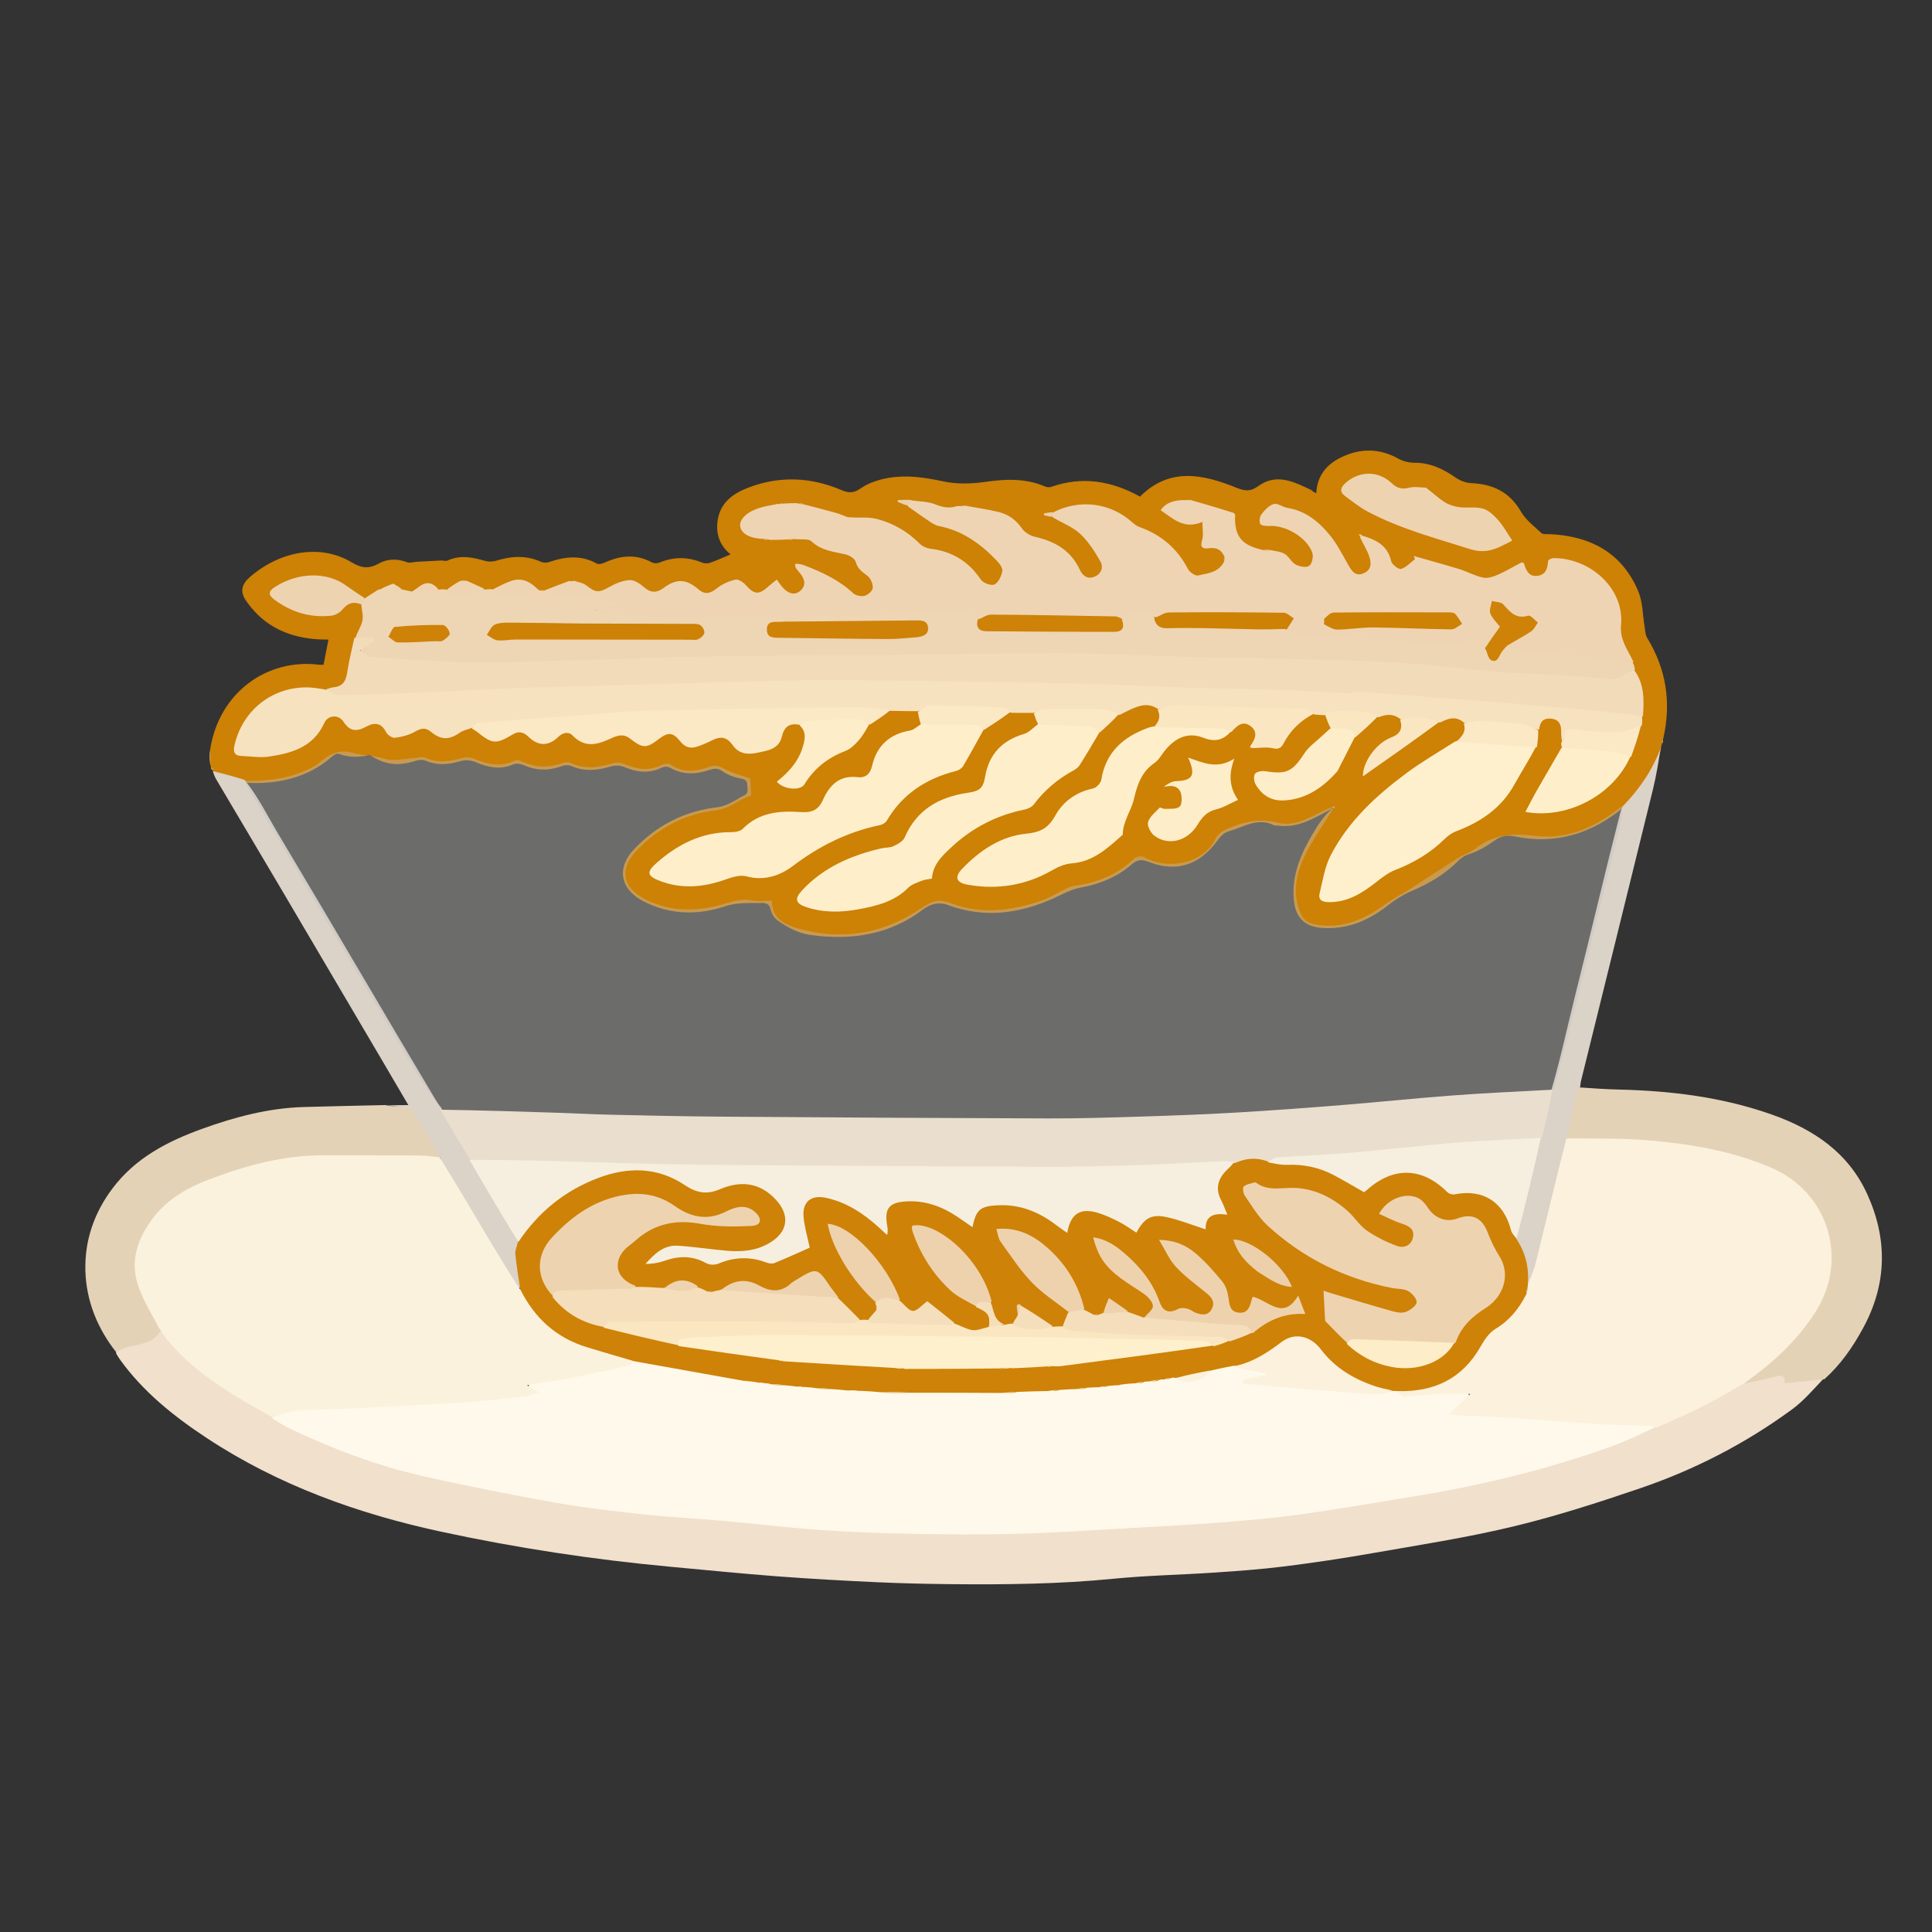 <?xml version="1.0" encoding="utf-8"?>
<!-- Generator: Adobe Adobe Illustrator 24.2.0, SVG Export Plug-In . SVG Version: 6.00 Build 0)  -->
<svg version="1.1" id="レイヤー_1" xmlns="http://www.w3.org/2000/svg" xmlns:xlink="http://www.w3.org/1999/xlink" x="0px"
	 y="0px" width="1000px" height="1000px" viewBox="0 0 1000 1000" style="enable-background:new 0 0 1000 1000;"
	 xml:space="preserve">
<rect x="0" y="0" width="1000" height="1000" fill="#333333" stroke="none"/>
<style type="text/css">
	.st0{fill:#CD8105;}
	.st1{fill:#F0E0CC;}
	.st2{fill:#E4D2B7;}
	.st3{fill:#DBD2C8;}
	.st4{opacity:0.4;fill:#C0C0BF;}
	.st5{fill:#EED4B3;}
	.st6{fill:#EED5B4;}
	.st7{fill:#F2DBB9;}
	.st8{fill:#F7E2BF;}
	.st9{fill:#FEEFCA;}
	.st10{fill:#FEF0CC;}
	.st11{fill:#FBE8C4;}
	.st12{fill:#EED3B0;}
	.st13{fill:#FDEDC8;}
	.st14{fill:#FAE7C2;}
	.st15{fill:#EED3B1;}
	.st16{fill:#ECCFAB;}
	.st17{fill:#C0C0BF;}
	.st18{fill:#FFF9EB;}
	.st19{fill:#FBF2DD;}
	.st20{fill:#FBF1DC;}
	.st21{fill:#CE8207;}
	.st22{fill:#EADFCE;}
	.st23{fill:#F6EFE0;}
	.st24{fill:#F5DEBC;}
	.st25{fill:#EED2AD;}
</style>
<g>
	<path class="st0" d="M109.23,397.04c-0.12-0.29-0.15-0.65-0.26-0.79c-0.81-2.56-0.33-5.02-0.26-7.89
		c4.45-29.93,29.56-47.71,56.53-44.29c0.65,0.08,1.31,0.01,2.23,0.01c0.84-4.28,1.65-8.47,2.54-13.02
		c-11.68,0.08-22.58-2.22-31.9-8.93c-4.21-3.03-7.97-7.1-10.89-11.41c-3.22-4.75-2-8.53,2.38-12.27
		c15.79-13.51,36.48-16.91,52.32-7.45c5.28,3.15,9.02,3.56,14.18,0.67c4.46-2.5,9.5-2.59,14.52-0.67c1.46,0.56,3.38-0.11,5.09-0.21
		c4.21-0.24,8.42-0.48,12.63-0.68c1.08-0.05,2.36,0.46,3.24,0.05c6.56-3.04,12.97-1.74,19.49,0.15c1.75,0.51,3.92,0.47,5.67-0.07
		c7.9-2.45,15.64-2.95,23.39,0.59c1.17,0.53,2.9,0.5,4.15,0.07c8.34-2.87,16.49-3.73,24.64,0.8c1.05,0.58,3.09-0.06,4.43-0.66
		c8.04-3.63,15.97-4.31,24.01,0.03c1.07,0.58,2.86,0.59,4.01,0.11c7.32-3.02,14.54-3.06,21.86-0.05c1.22,0.5,2.9,0.65,4.11,0.23
		c3.54-1.22,6.96-2.81,10.8-4.41c-5.66-4.56-7.79-10.71-6.64-17.9c1.49-9.27,8.36-13.82,16.17-16.78
		c15.98-6.04,32.05-5.32,47.71,1.33c3.92,1.67,6.45,1.78,10.28-0.92c4.16-2.93,9.63-4.56,14.76-5.4c9.26-1.51,18.42-0.13,27.69,1.86
		c6.97,1.5,14.62,1.33,21.73,0.3c10.61-1.52,20.84-1.98,30.9,2.3c0.98,0.42,2.34,0.63,3.3,0.29c16.14-5.69,31.33-3.15,46.02,5.02
		c15.26-15.31,32.54-11.62,49.87-4.62c4.38,1.77,7.26,2.15,11.47-0.9c9.25-6.71,18.37-2.19,27.19,2.06
		c0.44,0.21,0.76,0.66,1.17,0.92c0.4,0.26,0.87,0.42,1.55,0.75c0.44-9.19,5.44-15.05,13.29-18.74c9.85-4.63,19.54-4.48,29.21,0.9
		c2.41,1.34,5.49,2.11,8.26,2.09c8.1-0.05,14.79,3.13,21.25,7.6c2.27,1.57,5.24,2.83,7.94,2.94c11.31,0.46,20.07,4.49,25.99,14.76
		c2.48,4.31,6.82,7.61,10.58,11.08c0.87,0.81,2.84,0.51,4.3,0.58c21.01,0.99,37.39,9.54,45.83,29.56
		c2.37,5.62,2.25,12.29,3.31,18.47c0.32,1.89,0.32,4.04,1.26,5.58c9.86,16.17,12.65,33.42,8.36,52.23
		c-0.26,0.97-0.43,1.57-0.63,2.48c-0.22,0.65-0.3,1.01-0.39,1.65c-2.23,10.63-7.68,19.17-14.87,26.74
		c-1.37,1.44-2.81,2.81-4.42,4.55c-16.76,13.88-35.4,19.59-56.6,15.21c-3.96-0.82-7.04-0.22-10.27,2.05
		c-4.22,2.96-8.61,5.71-13.63,7.24c-2.11,0.65-3.88,1.91-5.43,3.47c-6.8,6.86-14.95,11.6-23.75,15.38
		c-4.6,1.98-8.78,4.58-12.77,7.72c-9.67,7.62-20.48,12.23-33.19,11.54c-9.55-0.52-14.45-5.21-15.28-14.84
		c-1.1-12.64,3.68-23.52,9.83-33.98c2.52-4.3,5.27-8.5,9.18-12.23c0.38-0.66,1.21-0.42,1.04-1.06c-0.03-0.11-0.36,0.06-0.76,0.66
		c-8.85,4.52-17.11,9.92-27.45,8.44c-0.65-0.09-1.43,0.15-1.98-0.13c-8.46-4.33-15.68,0.9-23.3,2.99c-2.88,0.79-4.71,3.02-6.42,5.32
		c-9.32,12.53-21.2,16.15-35.48,10.51c-3.42-1.35-5.86-1-8.59,1.4c-7.59,6.66-16.69,10.21-26.51,12.03
		c-3.48,0.64-6.58,1.99-9.75,3.57c-18.87,9.34-38.33,13.04-58.83,5.41c-4.58-1.71-8.99-0.61-12.74,2.23
		c-17.42,13.25-37.16,16.14-58.21,13.31c-6.25-0.84-11.7-3.72-16.82-7.27c-2.15-1.5-3.46-3.59-4.03-6.12
		c-0.53-2.38-2.05-3.26-4.34-3.21c-6.43,0.13-12.74-0.41-19.2,1.74c-14.24,4.73-28.53,4.43-42.21-2.57
		c-11.98-6.13-14.2-17.15-4.92-26.96c11.6-12.25,25.99-19.73,42.78-21.69c5.71-0.67,9.78-3.92,14.45-6.3
		c2.24-1.14,1.39-3.49,1.36-5.43c-0.03-2.11-1.39-2.83-3.2-3.15c-3.65-0.66-7.05-1.97-10.11-4.1c-1.81-1.25-3.75-1.23-5.74-0.55
		c-7.04,2.41-13.98,2.97-20.77-0.9c-1.54-0.88-3.25-0.68-4.83,0.06c-6.37,2.99-12.69,2.15-18.88-0.46
		c-2.66-1.12-5.06-0.96-7.73-0.17c-6.51,1.93-13.08,2.5-19.54-0.31c-2.18-0.95-4.24-0.39-6.31,0.33c-6.1,2.1-12.13,1.85-18.05-0.65
		c-2.07-0.87-4.11-1.42-6.27-0.49c-6.5,2.8-12.79,1.38-18.9-1.2c-2.95-1.25-5.64-1.35-8.69-0.46c-5.69,1.66-11.47,2.11-17.14-0.25
		c-1.98-0.82-3.86-0.57-5.83,0.06c-7.3,2.35-14.41,2.26-21.18-1.82c-1-0.61-2.12-1.29-3.27-1.07c-4.99,0.95-9.87,1.04-14.72-0.78
		c-1.34-0.5-2.59,0.37-3.62,1.27c-12.68,11.11-27.76,14.48-44.53,13.67c-6.04-1.44-12.3-1.03-17.04-6.04
		c-0.23-0.33-0.38-0.34-0.31-0.31C109.52,398.57,109.54,397.89,109.23,397.04z"/>
	<path class="st1" d="M943.74,713.73c-5.2,5.5-10.19,11.38-16.24,15.81c-24,17.59-50.28,31.14-78.38,40.73
		c-21.74,7.42-43.7,14.52-66.02,19.88c-24.06,5.77-48.6,9.54-73,13.82c-15.12,2.65-30.31,4.93-45.54,6.83
		c-11.97,1.5-24.03,2.36-36.07,3.17c-17.35,1.17-34.77,1.47-52.06,3.18c-27.99,2.77-56.02,3.09-84.08,2.81
		c-12.95-0.13-25.91-0.42-38.85-1.02c-17.04-0.79-34.07-1.73-51.08-3.02c-18.46-1.4-36.88-3.26-55.32-4.96
		c-39.84-3.68-79.35-9.67-118.46-18.09c-43.28-9.31-84.52-24.06-121.73-48.61c-16.96-11.19-32.77-23.82-44.8-40.54
		c-0.68-0.94-1.25-1.95-2.02-3.23c-0.18-4.42,3.34-4.08,5.75-4.62c5.78-1.28,11.71-1.99,16.34-6.9c2.89-0.71,3.77,1.42,4.98,2.86
		c15.03,17.99,34.14,30.6,54.92,41.65c29.63,15.96,60.92,26.07,93.32,32.96c32.27,6.87,64.73,12.63,97.59,15.8
		c23.68,2.28,47.39,4.3,71.09,6.36c19.9,1.73,39.83,2.47,59.78,3.21c13.15,0.49,26.34-0.18,39.41,0.88
		c13.01,1.06,25.93-0.11,38.87-0.34c13.28-0.23,26.56-1.32,39.82-2.51c6.96-0.62,13.96-0.84,20.92-1.13
		c32.33-1.33,64.33-5.46,96.27-10.25c36.92-5.53,73.61-12.22,109.45-22.91c15.81-4.71,31.34-10.24,46.91-16.86
		c14.41-5.72,27.74-12.68,40.56-20.64c2.11-1.31,4.13-2.78,7.03-3.3c5.27-0.28,9.7-2.49,14.44-3.36c2.83-0.52,5.5-1.18,7.61,1.82
		c1.42,2.02,3.65,0.96,5.57,0.67C934.94,713.29,939.14,711.68,943.74,713.73z"/>
	<path class="st2" d="M944.31,713.86c-6.96,0.79-13.62,1.42-20.63,2.09c0.36-4.4-1.81-4.31-5.02-3.4
		c-4.88,1.39-9.89,2.32-15.27,3.45c-0.64-3,1.98-3.74,3.75-5.02c12.43-8.93,23.03-19.55,31.29-32.52
		c17.26-27.12,6.7-60.56-22.93-73.07c-17.69-7.47-36.22-11-55.15-13.06c-14.56-1.58-29.16-2.31-43.81-2.01
		c-1.82,0.04-3.68,0.09-5.68-1.09c-1.46-2.38-0.72-4.46-0.23-6.52c1.29-5.44,2.81-10.83,3.93-16.32c0.31-1.55,0.35-3.4,2.89-3.55
		c7.25,0.52,14.11,0.96,20.99,1.13c26.85,0.65,53.27,3.95,78.72,12.95c21.53,7.61,39.55,19.65,49.34,41.22
		c10.64,23.45,10.2,46.64-2.28,69.49C958.94,697.32,952.78,706.24,944.31,713.86z"/>
	<path class="st2" d="M83.14,688.6c-3.68,6.69-10.2,6.95-16.18,8.41c-2.3,0.56-4.47,1.64-6.86,2.84
		c-9.68-12.28-15.5-26.56-15.91-42.25c-0.4-15.53,4.53-29.84,14.04-42.49c11.91-15.84,28.59-24.41,46.55-30.89
		c16.95-6.11,34.33-10.71,52.51-11.23c13.92-0.4,27.84-0.68,42.23-1.01c3.87,1.11,7.36,0.49,10.8,0.4c1.84-0.05,3.38,0.11,4.35,1.66
		c4.69,7.46,9.45,14.87,13.42,22.75c0.3,0.6,0.26,1.29-0.07,2.29c-1.41,1.12-2.76,1.39-4.07,1.18c-7.6-1.22-15.28-0.5-22.89-1.1
		c-34.75-2.76-68.4,1.37-100.29,16.11c-11,5.08-19.72,12.81-25.32,23.82c-5.54,10.88-5.26,21.81-0.43,32.73
		c1.94,4.39,3.76,8.9,6.81,12.73C82.67,685.61,83.26,686.81,83.14,688.6z"/>
	<path class="st3" d="M227.87,599.33c-4.53-8.31-9.1-16.32-13.94-24.17c-0.69-1.12-2.57-1.88-4-2.07c-3.08-0.42-6.23-0.37-9.64-0.8
		c3.16-0.29,6.62-0.29,11.07-0.29c-5.15-8.77-9.8-16.73-14.48-24.67c-17.2-29.21-34.38-58.43-51.61-87.62
		c-11.06-18.74-22.2-37.45-33.28-56.18c-0.75-1.27-1.31-2.66-1.86-4.36c5.44,1.19,10.78,2.75,16.46,4.49
		c6.96,8.59,11.62,18.22,17.07,27.35c14.58,24.44,29.06,48.95,43.51,73.48c12.59,21.37,25.15,42.75,37.88,64.04
		c0.94,1.58,1.92,3.12,3.32,4.82c4.62,9.12,10.33,17.18,15.27,26.1c7.24,13.08,15.12,25.36,22.37,38.02
		c0.98,1.72,2.21,3.32,2.63,5.71c-1.3,6.01-0.37,11.57,0.49,17.14c0.28,1.8,0.87,3.56,0.55,5.78c-3.29,2.4-3.73-0.8-4.64-2.28
		c-5.49-8.91-10.81-17.92-16.07-26.97c-5.76-9.91-11.69-19.72-17.56-29.58C229.99,604.85,228.39,602.49,227.87,599.33z"/>
	<path class="st3" d="M817.89,562.62c-0.58,0.75-1.49,0.99-1.59,1.42c-1.82,8.02-3.55,16.06-5.3,24.51
		c0.41,6.51-1.95,12.13-3.31,17.88c-4.26,18.06-8.9,36.03-13.29,54.06c-0.43,1.78-0.78,3.59-2.97,4.65
		c-1.07-0.53-1.56-1.28-1.52-2.08c0.38-7.61-2.46-14.38-5.5-21.52c3.65-17.64,8.27-34.65,12.31-52.22
		c2.2-8.45,4.24-16.52,6.25-25.01c4.99-17.18,8.6-34.29,12.87-51.24c7.49-29.7,14.43-59.53,22.01-89.2c0.53-2.09,0.9-4.24,2.1-6.54
		c8.62-8.93,15.34-18.64,19.7-30.33c-1.18,7.02-2.31,14.37-4.08,21.57c-12.36,50.41-24.86,100.78-37.3,151.17
		C818.07,560.54,818.05,561.39,817.89,562.62z"/>
	<path class="st3" d="M108.6,388.22c0.28,2.12,0.3,4.54,0.29,7.42C108.7,393.57,108.52,391.05,108.6,388.22z"/>
	<path class="st3" d="M860.39,384.86c-0.16-0.41-0.08-1.05,0.25-1.92C860.8,383.35,860.71,383.99,860.39,384.86z"/>
	<path class="st3" d="M109.05,397.1c0.45,0.14,0.84,0.63,1.2,1.43C109.81,398.38,109.4,397.91,109.05,397.1z"/>
	<path class="st4" d="M839.7,417.04c-0.06,2.88-0.17,5.94-0.88,8.84c-7.95,32.45-15.97,64.88-24.02,97.31
		c-3.35,13.47-6.83,26.91-10.54,40.61c-1.61,1.44-3.25,1.7-4.94,1.73c-28.5,0.42-56.79,3.67-85.13,6.19
		c-24.87,2.21-49.77,3.94-74.68,5.57c-9.28,0.61-18.6,1.08-27.92,1.38c-19.81,0.63-39.63,0.46-59.42,1.09
		c-56.96,1.81-113.92,0.68-170.87,0.54c-15.95-0.04-31.96-0.11-47.92-0.77c-28.93-1.2-57.88-1.8-86.79-3.16
		c-5.9-0.28-11.99,0.06-18.18-2.05c-4.4-6.31-8.68-12.18-12.38-18.39c-18.34-30.77-36.55-61.61-54.76-92.45
		c-11.13-18.85-22.21-37.72-33.3-56.6c-0.41-0.71-0.63-1.53-0.99-2.67c11.4,0,22.57-1.11,33.02-6.29c1.49-0.74,3.11-1.37,4.35-2.43
		c5.5-4.71,10.41-8.13,19-5.67c4.74,1.36,10.29,1.15,15.62,2.85c4.81,1.54,10.63-0.11,16.01-0.36c1.71-0.08,3.69-0.78,5.07-0.15
		c6.38,2.89,12.6,2.02,19.01,0.2c1.95-0.55,4.49-0.45,6.36,0.34c6.84,2.86,13.56,4.49,20.71,1.11c0.98-0.47,2.6-0.36,3.61,0.13
		c7.16,3.46,14.34,3.69,21.76,0.83c1.19-0.46,2.95-0.35,4.12,0.2c6.98,3.29,13.87,2.36,20.92,0.23c1.94-0.59,4.51-0.61,6.33,0.17
		c6.59,2.82,12.99,3.9,19.72,0.47c1.23-0.63,3.43-0.82,4.44-0.13c6.53,4.46,13.31,3.62,20.1,1.21c2.95-1.05,4.99-0.61,7.76,0.96
		c4.08,2.31,8.85,3.4,13.49,5.07c0.1,2.29,0.24,5.2,0.4,8.84c-6.08,1.68-10.78,6.78-18.34,7.65c-15.78,1.8-29.52,9.03-40.66,20.55
		c-9.43,9.76-7.71,19.59,4.55,25.66c13.24,6.56,27.1,6.19,40.89,2.1c4.66-1.38,8.96-2.73,13.93-1.71c3.18,0.65,6.61,0.12,10.42,0.12
		c-0.26,9.44,7.2,12.65,14.25,14.6c21.24,5.88,41.51,2.89,60.3-8.94c2.6-1.64,5.14-3.47,7.93-4.71c4.02-1.79,7.72-0.52,11.84,0.96
		c14.94,5.33,29.91,3.07,44.55-1.69c4.53-1.47,8.65-4.18,12.98-6.26c1.32-0.63,2.69-1.4,4.1-1.57c12.1-1.42,22.77-5.79,31.7-14.32
		c1-0.96,3.82-1.25,5.04-0.54c11.28,6.55,30.4,4.01,36.99-9.73c1.57-3.27,5.17-4.7,8.95-6.18c7.91-3.09,15.16-3.95,23.6-1.89
		c10.06,2.45,18.29-4.63,27.52-8.11c0.53-0.03,0.71,0.03,0.99,0.36c-4.91,8.29-10.6,15.98-14.74,24.42
		c-4.66,9.51-6.95,19.63-2.29,30.29c2.36,5.39,6.86,5.7,11.27,6.12c12.71,1.23,23.21-4.27,33.17-11.4
		c4.15-2.96,8.75-5.28,13.05-8.03c7.94-5.08,15.77-10.34,23.73-15.37c2.9-1.83,6.39-2.81,9.05-4.9c9.43-7.42,19.47-8.1,31.29-6.62
		C811.56,434.74,826.44,427.82,839.7,417.04z"/>
	<path class="st5" d="M404.69,260.71c2.7-0.21,5.07-0.31,7.87-0.29c1.19,0.48,2,0.59,3.15,0.55c5.87,1.49,11.43,2.94,16.97,4.5
		c1.9,0.54,3.73,1.33,5.96,2.17c0.81,0.24,1.25,0.27,2.03,0.2c4.58,0.17,9-0.28,13.04,0.74c8.51,2.15,15.97,6.46,22.26,12.77
		c1.39,1.39,3.63,2.43,5.6,2.66c11.23,1.35,19.8,6.56,26.14,16.03c1.18,1.76,5.37,3.27,7.01,2.48c2.06-0.99,3.63-4.34,4.08-6.91
		c0.29-1.63-1.51-4-2.94-5.49c-8.32-8.69-17.8-15.51-29.96-17.85c-1.39-0.27-2.76-1.04-3.97-1.84c-3.89-2.56-7.7-5.25-11.75-8.14
		c-1.22-1.86-0.32-2.65,1.44-3.31c4.46,0.6,8.8,0.6,12.54,2.1c3.8,1.53,7.21,2.18,11.41,0.83c1.87,0.09,3.34,0.08,5.12,0.04
		c5.67,1.01,11.09,1.79,16.37,3.11c4.96,1.24,8.87,4.07,11.9,8.47c1.41,2.04,4.24,3.74,6.71,4.3c10.29,2.32,18.58,7.04,23.2,16.98
		c1.52,3.28,4.01,5.13,7.6,3.7c3.54-1.41,4.8-4.91,3.13-7.85c-2.9-5.11-6.2-10.28-10.43-14.27c-3.76-3.55-8.99-5.54-13.87-8.4
		c-0.9-0.79-1.02-1.5-0.54-2.59c13.9-7.36,30.1-5.23,41.42,5.06c1.08,0.98,2.36,1.89,3.71,2.37c11.17,3.98,19.48,11.09,24.99,21.67
		c0.87,1.67,3.83,3.72,5.28,3.36c4.64-1.13,10.04-1.33,13.12-6.58c0.58-1.07,0.71-1.87,0.51-3.02c-1.6-3.9-4.3-5-8.1-4.48
		c-3.12,0.43-4.69-0.44-3.47-4.27c0.77-2.43,0.14-5.3,0.14-9.35c-9.71,4.07-15.17-1.77-21.63-6.08c2.96-4.14,6.99-5.08,11.8-5.23
		c1.54,0.12,2.66,0.12,4.13,0.07c7.53,2.13,14.72,4.27,22.14,6.67c0.33,0.52,0.43,0.79,0.45,1.47
		c-0.25,10.37,3.29,14.91,13.36,17.34c1.8,0.71,3.27,0.61,5.06,0.34c2.69,0.58,5.36,0.76,7.37,2.01c2.18,1.37,3.43,4.31,5.65,5.49
		c2,1.06,5.56,1.69,6.99,0.61c1.48-1.12,2.25-4.91,1.53-6.87c-2.96-8.05-14.14-14.41-22.6-13.72c-1.5,0.12-4.08-0.32-4.38-1.15
		c-0.52-1.43-0.2-3.8,0.75-5c1.71-2.14,3.9-4.57,6.35-5.24c2.01-0.54,4.61,1.64,7.04,2.02c9.47,1.49,16.31,7.22,22.01,14.18
		c3.81,4.65,6.54,10.21,9.57,15.48c1.77,3.09,3.57,5.88,7.7,4.24c4.27-1.69,4.23-5.38,3.07-8.81c-1.1-3.26-3.05-6.24-4.68-9.7
		c0.06-0.56,0.18-0.77,0.61-1.15c7.3,2.12,13.55,4.98,15.42,13.3c0.39,1.76,3.84,4.42,5.12,4.05c2.67-0.77,4.84-3.29,7.22-5.09
		c-0.23-0.54-0.46-1.07-0.69-1.61c7.92,2.26,15.87,4.41,23.74,6.83c4.2,1.29,8.15,3.58,12.4,4.39c2.5,0.47,5.56-0.7,8.07-1.81
		c3.92-1.73,7.58-4.05,11.71-6.11c0.54,0.14,0.72,0.28,1.17,0.64c1.2,3.81,2.68,6.97,7.19,6.3c4.06-0.61,5.06-3.7,5.26-7.67
		c0.9-1.29,1.99-1.38,3.43-1.46c18.41,0.2,36.19,15.57,34.35,34.75c-0.7,7.33,3.36,12.6,6.4,18.82c-0.87,1.51-2.21,1.71-3.54,1.5
		c-20.19-3.18-40.69-3.82-61.21-7.39c-2.31-2.75-0.24-4.2,1.3-5.56c2.62-2.33,5.69-3.98,9.01-5.15c1.98-0.7,3.89-1.72,3.11-4.25
		c-0.67-2.15-2.73-2.38-4.57-1.92c-4.11,1.02-7.06-0.64-9.65-3.58c-0.98-1.12-2.06-2.16-3.21-3.12c-1.24-1.04-2.6-1.66-4.02-0.46
		c-1.35,1.15-1.15,2.63-0.49,4.1c0.55,1.22,1.39,2.25,2.19,3.31c3.26,4.38,3.31,5.25-0.54,9.32c-1.94,2.05-2.97,4.82-5.77,6.59
		c-5.17,0.94-9.99,0.8-14.77,0.39c-21.79-1.84-43.5-4.63-65.41-4.94c-5.94-0.08-11.87-1.16-17.79-1.98
		c-1.68-0.23-3.27-0.63-4.39-2.64c2.91-7.59,2.5-8.24-5.57-8.26c-17.73-0.04-35.46,0-53.2-0.03c-2.84,0-5.61,0.36-8.78,1.06
		c-6.1-1.39-11.74-2.08-17.62,1c-20.81-0.31-41.17-1.48-61.57-1.02c-3.99,0.09-7.95,0.19-12.33,0.98c-2.35-0.62-4.16-1.39-6.25-1.27
		c-11.64,0.67-23.29-0.11-34.93,0.35c-14.13,0.55-28.25-0.42-42.37-0.04c-4.11,0.11-8.27,0.03-12.37,2.45
		c-1.17,0.79-2.06,0.9-3.41,0.6c-1.73-1.56-3.27-2.18-5.27-2.13c-13.46,0.39-26.93-0.09-40.41,0.48
		c-10.23,0.44-20.6,0.25-30.84-0.87c-4.83-0.53-9.63-0.49-14.45-0.6c-1-0.02-2-0.02-2.99-0.2c-1.99-0.37-4.52-0.75-4.55-3.08
		c-0.03-2.69,2.76-2.25,4.61-2.64c0.46-0.1,0.97,0.02,1.53-0.5c-10.67-2.08-21.32-2.16-32-1.9c-8.33,0.2-16.46-2.18-24.81-2.03
		c-1.87,0.03-3.52-1.07-3.35-3.78c3.48-1.81,6.66-3.49,10.02-4.62c5.5-1.85,9.83,0.54,13.87,4.64c1.09,0.53,1.89,0.65,3.03,0.39
		c4.34-1.7,8.38-3.32,12.83-4.92c1.23,0.15,2.07,0.17,3.21,0.06c2.1,0.65,4.18,0.96,5.62,2.1c5.14,4.04,6.62,3.99,12.45,0.71
		c3.08-1.74,6.71-3.18,10.16-3.35c2.35-0.12,5.2,1.75,7.16,3.49c3.46,3.07,6.63,3.34,10.26,0.65c6.83-5.06,11.77-4.86,18.2,0.68
		c3.29,2.84,5.99,2.22,9.64-0.68c2.66-2.12,6.1-3.61,9.42-4.38c1.52-0.35,4.05,1.3,5.33,2.74c4.5,5.06,6.77,5.31,11.88,0.67
		c1.08-0.98,2.27-1.85,4.23-3.44c1.35,1.77,2.38,3.52,3.79,4.86c2.52,2.37,5.59,3.49,8.47,0.86c3.05-2.78,2.18-5.96-0.13-8.89
		c-0.62-0.78-1.31-1.5-2.09-2.58c-0.51-0.82-0.63-1.38-0.41-2.42c1.58-0.04,3.13,0.23,4.57,0.78c9.15,3.52,17.96,7.56,25.29,14.4
		c1.34,1.25,4.18,1.84,5.99,1.39c1.72-0.43,4.09-2.56,4.19-4.07c0.14-2.06-1.07-4.93-2.68-6.21c-2.6-2.07-5.17-3.53-6.12-7.24
		c-0.43-1.67-3.2-3.42-5.2-3.89c-6.24-1.45-12.59-1.92-17.74-6.78c-1.62-1.53-5.35-0.81-8.55-1.16c-1.26-0.11-2.08-0.15-3.18,0.16
		c-3.33,0.19-6.36,0.29-9.84,0.25c-1.21-0.46-2.03-0.55-3.17-0.48c-7.07-0.29-11.36-2.61-12.1-6.33c-0.69-3.46,2.92-7.36,9.34-9.55
		c3.11-1.06,6.42-1.53,10.05-2.25C403.44,260.97,403.9,260.92,404.69,260.71z"/>
	<path class="st6" d="M779.48,334.53c0.98,0.44,1.58,1.26,2.26,1.33c10.49,1.1,21.01,2,31.49,3.17c10.47,1.17,20.92,2.6,31.85,3.88
		c0.69,1.08,0.9,2.18,1.19,3.63c-4.01,4.98-8.62,6.95-15.27,6.32c-25.17-2.39-50.46-3.4-75.66-5.4c-19.89-1.58-39.8-2.41-59.74-3.24
		c-33.6-1.4-67.21-1.83-100.8-2.88c-36.12-1.13-72.22-2.15-108.35-1.69c-14.62,0.19-29.24,0.61-43.85,0.6
		c-5.65,0-11.3,0.26-16.92,0.17c-27.98-0.44-55.93,1.39-83.91,1.22c-18.3-0.11-36.61,0.84-54.92,1.13
		c-14.95,0.24-29.9,1.56-44.87,1.82c-8.69,0.15-17.3-0.64-25.9-1.65c-6.45-0.76-12.98,0.98-19.4-0.73c-1.12-0.3-2.3-0.36-3.45-0.56
		c-7.39-1.28-8.47-3.95-3.82-9.67c-1.46-1.35-3.58-0.38-5.44-1.76c1.02-3.12,2.86-5.8,3.57-8.76c0.59-2.42-0.17-5.16-0.49-8.09
		c-0.08-1.56,0.32-2.64,1.66-3.59c2.43-1.59,4.55-3.01,6.98-4.51c0.32-0.09,0.68,0.21,0.68,0.21s0.43-0.19,0.39-0.42
		c2.15-1.17,4.33-2.11,6.88-3c1.45,0.97,1.98,2.56,3.94,2.88c1.75,0.45,3.22,0.77,5.06,1.13c4.9,0.75,9.26-1.49,14.08-0.86
		c1.36-0.18,2.43-0.19,3.89-0.16c3.2,1.91,6.35,1.85,9.45,1.34c3.42-0.56,6.85-0.76,10.62-1.21c1.4-0.2,2.47-0.22,3.93-0.24
		c1.64,1.02,2.79,2.74,4.15,2.92c6.87,0.92,13.78,1.81,20.7,2.01c6.85,0.2,13.75-0.94,20.58-0.57c6.51,0.36,12.95,1.9,19.41,2.93
		c0.06,0.54,0.12,1.07,0.18,1.61c-3.3,0.58-6.59,1.16-11.37,2.01c2.38,1.01,3.66,1.98,4.99,2.06c11.56,0.76,23.13,1.83,34.7,1.89
		c18.01,0.1,36.03-0.56,54.05-0.73c1.64-0.02,3.3,1.15,4.97,2.16c-1.08,2.32-3.11,1.94-4.84,2.33c-1.29,0.29-2.83,0.37-2.85,2.17
		c-0.02,1.95,1.49,2.39,3.05,2.62c1.65,0.24,3.32,0.19,4.98,0.15c11.32-0.3,22.57,1.21,33.83,1.57c11.07,0.36,22.24-0.32,33.29-1.82
		c1.87-0.25,3.97-1.03,3.55-3.32c-0.46-2.52-2.96-2.46-4.9-2.24c-14.77,1.64-29.58,0.6-44.36,0.71c-6.08,0.04-12.29,1.23-18.5-1.38
		c0.66-1.25,1.53-2.89,2.44-2.9c13.03-0.24,26.07-0.23,39.1-0.37c2.11-0.02,4.22-0.66,6.34-0.71c14.74-0.34,29.48-0.67,44.21-0.77
		c1.24-0.01,2.5,1.68,3.83,2.98c1.37,4.05,4.03,5.33,7.79,5.32c19.92-0.04,39.85-0.03,59.77-0.01c3.33,0,5.93-0.75,6.86-4.84
		c3.13-4.56,12.09-5.27,16.75-1.24c2.91,3.25,6.21,4.17,10.11,4.09c8.31-0.17,16.62-0.04,24.93-0.05c7.14-0.01,14.27-0.22,21.3,1.66
		c3.73,1,7.61-0.06,11.83,0.33c3.63,4.55,8.71,2.91,12.74,3.27c20.42,1.83,40.91,2.9,61.38,4.26c9.4,0.63,18.8,1.31,28.66,1.97
		c4.11,6.02,4.11,6.02,9.22,0.58C777.95,335.1,778.52,334.78,779.48,334.53z"/>
	<path class="st7" d="M183.41,330.18c3.51-0.29,6.81-0.29,10.11-0.29c0.17,0.59,0.33,1.18,0.5,1.77c-2.22,1.44-4.44,2.88-7.8,5.06
		c2.07,1.24,3.71,3,5.48,3.15c10.47,0.92,20.96,1.57,31.45,2.1c9.78,0.49,19.58,1.12,29.35,0.95c22.91-0.41,45.81-1.24,68.71-1.93
		c8.95-0.27,17.9-0.81,26.86-0.95c26.28-0.42,52.55-0.73,78.83-1.01c10.92-0.12,21.85,0.05,32.77-0.06
		c29.19-0.28,58.37-0.78,87.56-0.89c13.28-0.05,26.57,0.58,39.85,0.95c10.12,0.28,20.24,0.74,30.36,0.97
		c17.78,0.4,35.57,0.56,53.34,1.06c18.41,0.51,36.83,0.99,55.21,2.06c13.18,0.77,26.31,2.52,39.46,3.78
		c4.61,0.44,9.23,0.82,13.86,1.09c17.36,1.04,34.84,1.16,52.03,3.47c6.5,0.87,9.48-3.15,14.59-4.53c5.22,7.14,5.07,15.21,4.47,23.71
		c-1.86,1.57-3.67,1.04-5.47,0.72c-15.45-2.7-31.14-3.07-46.71-4.73c-13.74-1.46-27.6-1.6-41.3-3.45
		c-6.31-0.85-12.64-0.75-18.94-1.05c-10.31-0.48-20.4-2.81-30.81-2.65c-28.13,0.43-56.26-0.66-84.38-1.21
		c-32.78-0.63-65.54-2.32-98.33-3.01c-23.49-0.49-46.98,0.1-70.44-0.82c-12.49-0.49-24.98-1.34-37.44-0.75
		c-21.48,1.01-42.98,0.24-64.44,1.07c-22.46,0.87-44.96,0.59-67.39,1.93c-19.93,1.19-39.87,2.48-59.8,3.57
		c-15.93,0.87-31.88,2.64-47.87,1.21c-3.43-0.31-7.5,0.44-9.29-4.16c1.82-0.84,3.41-1.44,5.05-1.6c4.74-0.47,6.24-3.43,6.89-7.71
		C180.62,342.11,182.02,336.31,183.41,330.18z"/>
	<path class="st8" d="M167.6,356.75c3.1,1.16,5.81,3.14,8.49,3.09c17.66-0.36,35.32-1.13,52.98-1.82
		c6.13-0.24,12.24-0.71,18.37-0.99c8.29-0.38,16.57-0.77,24.87-1.02c23.91-0.71,47.82-1.34,71.73-2.03
		c10.62-0.3,21.24-0.74,31.87-0.97c18.12-0.4,36.24-0.99,54.36-0.95c28.29,0.07,56.57,0.55,84.85,0.95
		c16.79,0.24,33.58,0.52,50.36,1.02c16.58,0.5,33.15,1.41,49.73,1.94c15.28,0.48,30.58,0.56,45.86,1.07
		c12.09,0.41,24.16,1.27,36.24,1.77c2.27,0.1,4.6-0.91,6.86-0.75c12.04,0.82,24.07,1.87,36.1,2.8c9.57,0.74,19.15,1.37,28.73,2.15
		c15.5,1.26,30.99,2.53,46.48,3.91c10.21,0.91,20.4,2.02,30.59,3.1c1.14,0.12,2.24,0.59,3.77,0.94c0.3,1.44,0.19,2.85-0.06,4.65
		c-5.74,4.16-11.97,5.37-18.55,4.68c-4.44-0.47-8.91-0.67-13.33-1.16c-3.49-0.39-6.29-0.44-7.11,3.83
		c-0.16,0.82-0.92,1.33-2.22,1.22c-0.43-2.01-0.54-3.83-0.52-5.65c0.05-3.55-1.11-6.09-5.06-6.54c-3.96-0.45-5.91,1.4-6.33,5.62
		c-8.66-1.11-17.29-1.74-25.9-2.63c-4.13-0.43-8.23-0.2-12.73-0.68c-4.24-3.93-8.21-2.59-12.56-0.35
		c-6.95-0.42-13.48-1.52-20.48-1.65c-3.71-2.95-7.3-2.75-11.41-1.05c-9.15-1.68-17.95-2.71-27.27-1.04
		c-2.08-0.04-3.76-0.19-5.87-0.36c-3.02-1.47-5.88-1.43-8.7-1.34c-18.65,0.56-37.26-1.06-55.9-1.12
		c-5.29-0.02-10.57-1.26-16.32-0.32c-5.19-3.59-9.85-1.87-14.46,0.19c-1.8,0.81-3.52,1.82-5.63,2.81
		c-5.46-1.93-10.8-1.68-16.12-1.59c-9.14,0.16-18.29-0.5-27.86,0.5c-4.17,0.02-7.9,0.03-12.04-0.03c-2.04-0.98-3.87-1.44-5.67-1.37
		c-11.61,0.44-23.15-1.19-34.75-1.13c-2.54,0.01-4.93,0.52-7.65,1.66c-4.78,0.01-9.15-0.1-13.93-0.17
		c-4.87-0.64-9.38-0.7-13.85-0.59c-11.65,0.3-23.31,0.33-34.95,0.13c-26.97-0.48-53.87,1.42-80.79,2.26
		c-27.75,0.87-55.42,3.49-83.08,5.97c-1.32,0.12-2.66,0.22-4.32,1c-2.39,0.92-4.61,1.27-6.28,2.43c-5.82,4.04-9.82,3.99-15.4-0.58
		c-2.78-2.28-5.19-1.41-8.16,0.26c-3.03,1.71-6.67,2.63-10.15,3.06c-1.43,0.18-3.86-1.46-4.59-2.91c-2.39-4.76-5.9-5.19-9.94-3.02
		c-4.85,2.6-8.51,3.15-12.09-2.37c-2.57-3.96-8.08-3.49-9.93,0.6c-5.68,12.55-16.9,15.73-28.83,17.46
		c-4.52,0.65-9.26-0.17-13.9-0.34c-3.78-0.14-4.61-1.93-3.78-5.56c4.2-18.4,20.05-30.72,38.9-29.9
		C162.59,355.96,164.89,356.37,167.6,356.75z"/>
	<path class="st9" d="M509.19,377.53c-3.66,6.59-7.02,12.82-10.62,18.91c-0.7,1.19-2.27,2.25-3.63,2.59
		c-15.38,3.86-27.75,11.8-35.93,25.72c-0.64,1.08-2.16,2.03-3.42,2.29c-16.78,3.49-31.52,10.82-45.24,21.21
		c-6.5,4.92-14.77,7.87-23.97,5.34c-3.3-0.91-7.55,0.46-11.05,1.7c-11.22,3.97-22.41,4.98-33.69,0.71
		c-6.67-2.52-7.18-4.57-1.93-9.22c11.03-9.76,23.54-16.16,38.75-16.06c2.02,0.01,4.71-0.41,5.98-1.71
		c8.42-8.59,19.03-9.43,29.96-8.69c5.72,0.39,9.15-0.92,11.54-6.26c3.49-7.81,8.61-12.92,18.03-11.8c4.1,0.49,6.45-1.7,7.4-5.77
		c2.44-10.52,9.06-16.6,19.77-18.38c1.63-0.27,3.08-1.67,4.87-2.82c4.92-3.7,10.32-2.82,15.5-2.65c4.26,0.14,8.5,0.88,12.79,0.99
		C506.59,373.69,509.03,374.01,509.19,377.53z"/>
	<path class="st9" d="M569.26,378.74c-3.6,6.1-6.94,11.8-10.48,17.38c-0.74,1.16-2.07,2.08-3.33,2.76
		c-8.01,4.38-14.81,10.1-20.32,17.43c-1.03,1.37-3.1,2.38-4.85,2.73c-14.61,2.94-27.3,9.56-38.1,19.72
		c-4.58,4.31-9.31,8.7-9.81,15.98c-1.77,0.36-3.62,0.47-5.26,1.13c-2.47,1-5.29,1.88-7.08,3.69c-7.15,7.19-16.37,9.34-25.71,11.09
		c-8.91,1.66-17.91,1.81-26.69-1.03c-5.9-1.91-6.64-4.31-2.39-8.86c11.1-11.88,25.34-18.03,40.87-21.64
		c2.1-0.49,4.47-0.26,6.34-1.14c2.2-1.03,4.95-2.51,5.8-4.5c6.19-14.41,17.87-20.94,32.52-23.11c6.15-0.91,8.07-2.15,9.14-8.4
		c2.01-11.77,8.95-18.84,20.3-22.15c2.32-0.68,4.21-2.84,6.52-4.57c2.33-2.01,4.88-1.89,7.33-1.73c6.58,0.44,13.15,1.07,19.76,1.14
		C566.23,374.66,568.87,375.06,569.26,378.74z"/>
	<path class="st10" d="M794.93,386.68c-3.52,6.73-7.54,12.98-11.14,19.47c-6.75,12.17-17.36,19.3-30.02,24.08
		c-2.26,0.85-4.42,2.42-6.15,4.13c-7.36,7.28-16.02,12.26-25.62,16.01c-3.6,1.41-6.83,3.99-9.93,6.41
		c-7.35,5.72-14.95,10.48-24.8,10.15c-3.23-0.11-5-1.43-4.25-4.48c1.64-6.71,2.68-13.84,5.81-19.85
		c9.18-17.64,23.56-30.89,39.32-42.55c7.87-5.82,16.39-10.78,24.94-16.19c5.33-2.01,10.42-1.46,15.55-0.73
		c5.92,0.84,11.85,1.55,17.86,1.36C789.32,384.41,792.18,384.55,794.93,386.68z"/>
	<path class="st9" d="M637.2,378.56c-4.32,4.76-8.44,5.62-14.53,3.25c-8.11-3.17-15.4,0.18-21.49,9.07
		c-0.99,1.44-2.1,2.97-3.51,3.93c-6.68,4.57-8.95,11.07-10.76,18.78c-1.44,6.12-5.75,11.64-5.77,18.44
		c-7.73,6.85-15.18,13.98-26.42,14.84c-3.44,0.26-7.02,1.78-10.07,3.54c-13.73,7.91-28.36,10.23-43.81,7.51
		c-6.08-1.07-6.92-4.05-2.62-8.47c9.04-9.31,19.79-16.59,32.66-17.89c7.7-0.78,11.65-2.77,15.47-9.65
		c3.88-6.97,10.77-12.05,19.41-13.79c1.72-0.35,4.01-2.82,4.29-4.59c2.3-14.33,11.49-22.17,24.29-26.85
		c0.62-0.23,1.27-0.38,2.29-0.6c12.4-1.25,24.45-0.52,36.49-0.47C634.86,375.6,636.88,375.75,637.2,378.56z"/>
	<path class="st11" d="M244.29,377.12c0.82-1.16,1.86-2.88,3.05-2.99c9.56-0.88,19.14-1.43,28.72-2.14
		c17.65-1.3,35.31-2.63,52.96-3.95c0.5-0.04,1-0.03,1.5-0.04c14.45-0.33,28.9-0.74,43.35-0.99c23.11-0.39,46.22-0.78,69.34-0.95
		c5.8-0.04,11.6,0.8,17.59,1.58c-3.24,2.65-6.68,4.95-10.43,7.38c-4.41-1.72-8.66-1.86-13.01-1.09c-7.55,1.33-15.3-0.42-23.25,1.31
		c-5.57-1.26-8.24,1.06-9.4,5.97c-1.59,6.76-7.66,7.32-12.86,8.45c-4.61,1-9.27,0.73-12.54-3.87c-3.18-4.47-6.27-4.91-11.19-2.38
		c-2.34,1.21-4.81,2.23-7.31,3.06c-3.51,1.17-6.32,0.31-8.76-2.78c-3.71-4.7-6.26-4.82-10.96-1.22c-6.58,5.03-8.32,5.02-15.17-0.3
		c-3.79-2.94-7.59-0.92-10.83,0.54c-6.81,3.08-12.82,4.08-18.67-1.96c-2.23-2.3-5.16-1.56-7.56,0.77
		c-4.93,4.77-10.26,4.76-15.21-0.06c-2.44-2.38-4.95-3.27-8.04-1.44c-9.07,5.37-10.62,5.25-18.92-1.38
		C246.04,378.12,245.28,377.75,244.29,377.12z"/>
	<path class="st12" d="M738.1,252.42c3.5,2.65,6.43,5.45,9.78,7.57c2.19,1.38,4.95,2.2,7.54,2.53c4.07,0.51,8.44-0.36,12.26,0.77
		c3.02,0.9,5.76,3.62,7.95,6.13c2.67,3.05,4.65,6.72,7.12,10.41c-6.12,2.96-12.25,7.43-21.68,4.44
		c-17.91-5.68-36.09-10.48-52.81-19.28c-4.37-2.3-8.32-5.44-12.29-8.42c-2.57-1.93-2.17-4.07,0.11-6.24
		c7.01-6.68,17.28-6.95,24.28-0.22c2.72,2.61,5.32,3.3,8.99,2.34C731.98,251.77,734.91,252.29,738.1,252.42z"/>
	<path class="st9" d="M843.9,391.54c-8.72,20.01-32.78,32.7-54.37,28.69c2.05-3.84,3.93-7.57,6-11.2
		c4.07-7.14,8.25-14.22,12.51-21.67c1.57-1.78,3.43-1.94,5.23-1.73c8.54,0.97,17.16,1.26,25.65,2.72
		C840.84,388.68,842.95,388.82,843.9,391.54z"/>
	<path class="st13" d="M602.4,407.09c1.76-1.01,3.87-2.66,6.04-2.74c8.9-0.33,10.7-2.86,6.53-12.24c7.86,2.76,15.06,6.23,23.92,0.56
		c-3.08,8.33-2.55,14.84,1.9,21.34c-3.98,1.78-7.52,4.02-11.37,4.94c-4.75,1.13-7.24,4.1-9.58,7.95c-5.2,8.58-15.3,11.15-22.52,5.52
		c-1.84-1.44-3.65-5.06-3.08-6.94c0.87-2.84,3.77-5.11,6.01-7.43c0.31-0.33,1.76,0.68,2.66,0.63c2.6-0.15,5.78,0.27,7.58-1.08
		c1.28-0.95,1.33-4.54,0.83-6.7c-0.71-3.07-3.29-4.43-6.57-3.99C604.1,407,603.44,407.09,602.4,407.09z"/>
	<path class="st14" d="M637.34,378.92c-1.95-0.59-3.54-1.8-5.16-1.84c-11.52-0.29-23.05-0.34-34.87-0.76c2.29-2.58,3.76-5.17,1.87-9
		c3.08-1.01,6.27-2.22,9.46-2.2c9.89,0.05,19.78,0.61,29.67,0.89c12.78,0.37,25.56,0.61,38.34,1.07c1.12,0.04,2.21,1.27,3.33,2.35
		c-6.87,3.55-12.03,8.57-15.53,15.22c-1.36,2.58-2.66,3.33-5.81,2.61c-3.27-0.75-6.89,0.03-11.05-0.11
		c-0.57-0.55-0.52-0.91-0.33-1.17c2.41-3.38,4.06-7.1,0.06-10.13C643.22,372.76,640.23,375.66,637.34,378.92z"/>
	<path class="st13" d="M701.22,381.58c-2.83,5.53-5.43,10.66-8.05,15.79c-0.37,0.73-0.68,1.54-1.21,2.14
		c-7.45,8.29-16.19,14.33-27.74,14.81c-6.38,0.26-11.21-2.92-14.32-8.31c-0.86-1.48-1.16-4.28-0.31-5.48
		c0.82-1.16,3.55-1.64,5.27-1.36c11.17,1.77,14.05,0.28,20.4-9.4c2.18-3.34,5.75-5.77,8.72-8.58c1.3-1.23,2.68-2.37,4.21-3.85
		c3.73-2.69,7.4-2.02,10.95-0.5C700.87,377.57,702.08,378.98,701.22,381.58z"/>
	<path class="st13" d="M413.9,375.44c1.19-1,2.56-2.26,3.99-2.35c8.67-0.51,17.35-0.92,26.03-0.98c1.99-0.01,3.99,1.47,6.05,2.65
		c-1.8,3.14-3.42,6.11-5.61,8.57c-1.89,2.12-4.16,4.36-6.72,5.34c-9.07,3.47-16.22,8.99-21.28,17.32c-2.11,3.46-11,2.72-14.28-1.43
		c6.61-5.15,11.94-11.28,13.94-19.81C416.84,381.25,416.94,378.28,413.9,375.44z"/>
	<path class="st15" d="M188.63,309.5c-0.16,1.16-0.7,2.2-1.5,3.4c-4.14-1.75-7.09-0.82-9.86,2.57c-1.31,1.6-3.71,2.98-5.75,3.2
		c-10.87,1.19-20.72-1.74-29.49-8.29c-3.24-2.42-3.3-4.32,0.39-6.66c11.92-7.53,26.69-7.91,36.67-0.68
		C182.11,305.22,185.2,307.27,188.63,309.5z"/>
	<path class="st11" d="M795.48,386.77c-13.85-0.77-27.44-1.81-41.55-2.91c2.22-2.38,5.17-4.59,3.74-9.3c3.36-0.77,6.8-1.6,10.2-1.43
		c7.09,0.35,14.18,1.04,21.22,1.98c2.33,0.31,4.51,1.8,7.08,2.82C796.25,380.83,795.98,383.66,795.48,386.77z"/>
	<path class="st11" d="M844.24,391.77c-2.95-0.73-5.57-2.22-8.32-2.52c-8.93-0.98-17.91-1.53-27.32-2.24
		c-0.49-0.75-0.53-1.51-0.5-2.63c0.6-0.72,1.6-1.08,1.58-1.4c-0.26-6.33,2.96-6.1,7.98-5.23c6.47,1.12,13.19,1.32,19.78,1.1
		c3.84-0.13,7.62-1.83,11.81-2.83C847.92,381.19,846.22,386.37,844.24,391.77z"/>
	<path class="st11" d="M509.29,377.82c-1.57-0.86-2.81-2.65-4.09-2.69c-9.36-0.24-18.74-0.13-28.52-0.12
		c-0.76-2.02-1.1-4.05-1.6-6.42c1.95-1.43,4.06-3.44,6.17-3.44c12.55,0.02,25.1,0.45,37.65,0.94c1.36,0.05,2.66,1.33,4.05,2.42
		C518.53,371.83,514.07,374.76,509.29,377.82z"/>
	<path class="st14" d="M724.71,372.54c6.66-2.16,13.25-1.35,20.05,1.27c-12.98,9.55-26.27,18.87-39.3,28
		c-0.19-7.09,6.54-16.99,14.6-20.1C724.45,380.03,726.24,377.51,724.71,372.54z"/>
	<path class="st11" d="M569.38,379.03c-1.94-0.91-3.51-2.77-5.21-2.89c-8.75-0.63-17.52-0.81-26.76-1.15
		c-1.02-1.78-1.57-3.55-2.27-5.65c1.56-0.99,3.25-2.22,4.97-2.25c10.56-0.18,21.14-0.23,31.7,0.02c2.39,0.06,4.74,1.49,7.18,2.67
		C575.93,373.07,572.81,375.98,569.38,379.03z"/>
	<path class="st14" d="M701.29,381.83c-0.02-3.38-2.45-4.4-5.19-4.74c-2.26-0.28-4.58-0.07-7.3-0.07c-1.12-2.03-1.82-4.07-2.72-6.39
		c0.06-0.88,0.27-1.97,0.59-2c8.82-0.91,17.64-1.68,26.31,2.35C709.31,374.79,705.45,378.23,701.29,381.83z"/>
	<path class="st5" d="M250.73,304.81c-2.42,2.99-16.35,4.31-19.46,2.04c-0.2-0.15-0.16-0.62-0.25-1.35c2.06-1.76,4.15-3.11,6.57-4.5
		c1.44-0.76,2.67-0.41,4.28-0.27C245.01,302.13,247.73,303.37,250.73,304.81z"/>
	<path class="st5" d="M226.71,304.82c0.2,0.53,0.14,1.11,0.03,1.12c-4.52,0.33-9.05,0.6-13.65,0.53c1.04-1.02,2.24-1.57,3.25-2.38
		C219.88,301.23,223.24,300.72,226.71,304.82z"/>
	<path class="st16" d="M471.73,258.74c-0.36,1.02-1.01,1.84-1.71,2.99c-1.83-0.45-3.62-1.21-5.41-1.98c0.04-0.3,0.08-0.6,0.13-0.91
		C466.97,258.74,469.21,258.65,471.73,258.74z"/>
	<path class="st12" d="M207.71,304.78c-2.4,1.67-3.53,0.65-3.71-2.32C205.19,302.91,206.38,303.7,207.71,304.78z"/>
	<path class="st16" d="M544.64,265.08c0.37,0.73,0.37,1.41,0.37,2.42c-1.54-0.04-3.08-0.42-4.63-0.79
		c-0.01-0.33-0.02-0.66-0.04-0.99C541.65,265.49,542.96,265.26,544.64,265.08z"/>
	<path class="st16" d="M657.6,284.57c-1.19,0.3-2.78,0.45-4.49,0.31C654.4,284.54,655.8,284.48,657.6,284.57z"/>
	<path class="st16" d="M500.75,261.77c-1.26,0.38-2.78,0.57-4.54,0.47C497.48,261.83,498.98,261.7,500.75,261.77z"/>
	<path class="st16" d="M616.78,258.75c-0.97,0.37-2.18,0.55-3.6,0.46C614.16,258.81,615.35,258.68,616.78,258.75z"/>
	<path class="st16" d="M804.79,288.74c-0.76,0.55-1.76,0.91-3.1,1.27C802.43,289.54,803.49,289.04,804.79,288.74z"/>
	<path class="st16" d="M415.76,260.76c-0.7,0.25-1.65,0.29-2.68,0.06C413.83,260.55,414.67,260.55,415.76,260.76z"/>
	<path class="st16" d="M395.22,279.28c0.7-0.27,1.65-0.35,2.69-0.15C397.16,279.43,396.32,279.46,395.22,279.28z"/>
	<path class="st16" d="M408.29,279.51c0.6-0.39,1.5-0.66,2.57-0.68C410.22,279.26,409.41,279.45,408.29,279.51z"/>
	<path class="st16" d="M633.61,288.36c0.24,0.6,0.33,1.55,0.15,2.58C633.49,290.25,633.48,289.48,633.61,288.36z"/>
	<path class="st16" d="M297.84,300.67c-0.7,0.37-1.62,0.56-2.72,0.47C295.84,300.73,296.73,300.61,297.84,300.67z"/>
	<path class="st16" d="M281.64,305.55c-0.59,0.26-1.54,0.4-2.57,0.27C279.75,305.51,280.52,305.47,281.64,305.55z"/>
	<path class="st16" d="M440.68,267.65c-0.29,0.28-0.9,0.41-1.59,0.35C439.45,267.71,439.9,267.6,440.68,267.65z"/>
	<path class="st16" d="M704.82,276.8c0.07,0.54-0.11,0.8-0.6,1.09c-0.43-0.41-0.65-0.92-0.86-1.43
		C703.79,276.5,704.22,276.54,704.82,276.8z"/>
	<path class="st16" d="M242.01,300.68c-0.89,0.24-2.05,0.28-3.66,0.3C239.2,300.8,240.47,300.64,242.01,300.68z"/>
	<path class="st12" d="M196.51,304.88c0.46,0.45,0.72,0.95,0.98,1.44c-0.47-0.19-0.93-0.38-1.44-0.86
		C196,305.19,196.31,304.92,196.51,304.88z"/>
	<path class="st16" d="M404.75,260.48c-0.33,0.38-0.92,0.64-1.64,0.69C403.48,260.76,403.99,260.56,404.75,260.48z"/>
	<path class="st16" d="M411.53,291.65c0.33,0.38,0.39,0.94,0.46,1.92C411.75,293.28,411.51,292.56,411.53,291.65z"/>
	<path class="st17" d="M689.86,417.85c0.17-0.32,0.53-0.45,0.88-0.58c0.02,0.25,0.04,0.49-0.13,0.93
		C690.29,418.28,690.17,418.16,689.86,417.85z"/>
	<path class="st16" d="M789.05,291.74c-0.28,0.21-0.55,0.06-0.9-0.38C788.35,291.26,788.68,291.36,789.05,291.74z"/>
	<path class="st14" d="M647.27,387.27c-0.18,0.02-0.49-0.08-0.59-0.27C646.89,386.91,647.15,387.14,647.27,387.27z"/>
	<path class="st16" d="M639.39,267.34c-0.24-0.08-0.28-0.35-0.33-1.04C639.23,266.31,639.41,266.73,639.39,267.34z"/>
	<path class="st13" d="M601.96,406.96c-0.1,0.06-0.18,0.13-0.09,0.13C602.03,407.01,601.98,406.98,601.96,406.96z"/>
	<path class="st18" d="M857.02,738.59c-7.91,3.78-15.69,7.52-23.78,10.4c-33.97,12.13-68.93,20.39-104.52,26.07
		c-18.44,2.94-36.84,6.2-55.34,8.76c-13.43,1.86-26.96,3.08-40.48,4.13c-16.35,1.27-32.74,2.13-49.12,3.05
		c-19.04,1.07-38.07,2.39-57.13,2.9c-18.4,0.49-36.84,0.34-55.25,0c-15.76-0.29-31.53-0.89-47.25-2.01
		c-16.99-1.21-33.92-3.28-50.89-4.79c-13.19-1.18-26.45-1.77-39.61-3.2c-15.44-1.67-30.92-3.4-46.21-6.12
		c-23.12-4.12-46.18-8.66-69.07-13.86c-23.87-5.41-46.65-14.2-68.77-24.67c-2.84-1.35-5.48-3.12-8.42-4.96
		c-1.32-2.68,0.62-3.21,2.12-3.7c3.33-1.09,6.76-1.95,10.28-1.87c22.31,0.51,44.48-1.88,66.72-2.96
		c15.98-0.77,31.82-2.87,47.74-4.21c1.82-0.15,3.67-0.15,5.39-0.92c0.19-5.47,0.25-5.38,5.67-6.17c16.14-2.35,31.88-6.67,48.27-9.86
		c3.25-1.3,5.96-0.18,8.69,0.44c15.44,3.5,31.02,6.21,47.17,7.81c1.54,0.32,2.49,1.19,4.07,1.18c1.47-0.14,2.59-0.18,4.03,0.19
		c1.58,0.87,2.81,1.78,4.75,1.04c1-0.17,1.68-0.14,2.67,0.12c2.12,1.5,4.08,1.52,6.47,0.73c2.07-0.42,3.79-0.47,5.86-0.01
		c1.78,0.85,3.14,1.91,5.26,0.99c2.11-0.41,3.87-0.46,5.98,0.07c2.29,1.5,4.36,1.85,6.97,0.9c2.76-0.49,5.15-0.56,7.92,0.04
		c2.66,1.7,5.12,1.92,8.1,0.92c3.21-0.52,6.02-0.61,9.24,0.13c5.29,2.47,10.33,1.55,15.8,0.77c15.48-0.81,30.53-0.51,46.02-0.22
		c3.41,0.77,6.39,1.79,9.68-0.35c4.64-1.24,8.93-0.78,13.63-0.54c2.92,0.67,5.45,1.57,8.24-0.37c2.68-0.99,5.07-0.82,7.84-0.56
		c2.23,0.51,4.1,1.28,6.18-0.41c1.76-0.73,3.24-0.73,5.09-0.5c2.12,0.52,3.9,1.14,5.85-0.46c1.64-0.72,3.04-0.73,4.78-0.57
		c1.42,0.28,2.45,0.17,3.69-0.62c1.65-0.57,3.02-0.54,4.73-0.32c1.99,0.47,3.66,1.14,5.54-0.3c0.7-0.31,1.13-0.4,1.9-0.42
		c2.17,0.36,4.04,0.94,6.05-0.54c0.68-0.32,1.1-0.42,1.85-0.44c1.79,0.41,3.19,0.39,4.74-0.76c0.77-0.19,1.23-0.17,2.03,0.03
		c7.02,2.02,13.33,2.2,18.62-4c3.69-1.37,7.05-2.55,11.09-2.38c4.48,1.7,8.8,1.96,13.1,2.4c1.93,0.2,4.07-0.1,5.4,2.23
		c-1.59,3.92-5.76,2.72-9.7,4.47c6.84,0.4,12.6,0.87,18.32,1.12c16.12,0.71,32.2,1.55,48.18,3.93c2.27,0.34,4.65,0.67,7.22-0.76
		c0.97-0.27,1.54-0.28,2.52-0.02c2.31,2.36,4.88,2.28,7.32,1.83c7.85-1.43,15.78-1.58,23.71-1.77c2.23-0.05,5.19-0.63,6.19,2
		c0.97,2.54-1.57,4.09-3.07,5.81c-0.97,1.11-2.43,1.78-3.06,3.53c1.29,1.61,3.15,1.32,4.87,1.17c11.81-1.05,23.56,0.59,35.34,0.89
		c12.62,0.32,25.15,2.21,37.79,2.62c6.97,0.23,13.91,1.18,20.91,1.03C854.44,736.61,855.96,736.84,857.02,738.59z"/>
	<path class="st19" d="M327.97,704.21c-0.71,1.15-1.44,2.47-2.41,2.69c-11.28,2.48-22.58,4.88-33.92,7.1
		c-4.68,0.92-9.46,1.33-14.19,2.02c-1.13,0.16-2.24,0.51-4.65,1.08c2.54,1.48,3.82,2.23,6.29,3.67c-3.13,0.91-5.13,1.82-7.2,2.04
		c-11,1.16-22,2.42-33.04,3.14c-18.82,1.23-37.67,2.14-56.51,3.06c-9.51,0.47-19.06,0.39-28.55,1.13
		c-4.27,0.33-8.43,2.05-12.72,3.51c-9.38-5.28-18.92-10.58-27.92-16.68c-11.26-7.63-21.58-16.42-29.84-27.81
		c-4.25-8.11-9.18-15.74-11.92-24.1c-4.28-13.03,0.16-24.8,8.35-35.27c7.63-9.74,18.06-15.41,29.35-19.64
		c18.69-7.01,37.79-12.18,57.97-12.16c16.72,0.02,33.45-0.01,50.17,0.1c3.29,0.02,6.58,0.6,10.31,0.91
		c9.13,14.68,17.77,29.38,26.5,44.04c4.74,7.95,9.62,15.82,14.76,23.86c2.43,1.42,3.26,3.69,4.46,5.66
		c5.89,9.66,13.99,17.18,24.29,21.46c7.93,3.29,16.27,5.87,24.73,7.8C324.21,702.23,326.26,702.45,327.97,704.21z"/>
	<path class="st20" d="M857.4,739.01c-1.27-0.33-2.15-0.93-3.05-0.96c-9.61-0.4-19.23-0.49-28.82-1.09
		c-18.48-1.16-36.93-2.71-55.4-3.84c-6.48-0.4-13.01-0.06-20.03-1.17c3.32-3.17,6.63-6.34,10.93-10.45c-6.64,0-11.83-0.2-17,0.05
		c-5.65,0.27-11.26,1.1-16.91,1.34c-1.3,0.05-2.67-1.31-4.06-2.4c3.42-2.96,7.62-1.77,11.45-2.41c13.8-2.33,23.74-9.74,30.4-21.76
		c2.14-3.87,4.62-7.4,8.37-9.66c6.59-3.99,11.52-9.37,15.26-16.42c0.74-1.02,1.19-1.8,1.34-3.07c0.16-0.78,0.32-1.21,0.76-1.87
		c1.55-3.91,3.2-7.49,4.13-11.24c5.32-21.5,10.48-43.04,15.96-64.82c14.06,0.09,27.89-0.2,41.6,0.93
		c22.14,1.82,43.97,5.41,64.65,14.32c29.55,12.72,40.04,47.53,22.67,74.65c-9.52,14.85-22.05,26.38-36.5,36.59
		c-7.21,4.21-14.15,8.33-21.33,11.97C873.92,731.68,865.8,735.24,857.4,739.01z"/>
	<path class="st21" d="M790.8,664.57c-0.03,0.78-0.11,1.1-0.12,1.67c-0.1,1.26-0.2,2.29-0.63,3.56c-3.86,7.69-8.78,13.7-16.08,18.07
		c-3.3,1.98-5.77,5.86-7.78,9.36c-9.43,16.43-23.83,23.29-42.75,22.81c-0.89-0.01-1.33-0.09-2.1-0.11
		c-7.2,1.09-12.99-2.28-18.79-4.92c-7.12-3.25-13.48-7.76-18.45-14.03c-7.66-9.67-14.38-10.33-24.18-2.49
		c-6.23,4.98-12.9,8.73-21.57,8.47c-3.78,0.68-7.19,1.39-10.96,2.28c-6.2,2.66-12.32,3.86-19.01,3.95
		c-0.83-0.16-1.28-0.16-2.04-0.04c-1.32,0.84-2.48,0.87-3.99,0.85c-0.8-0.01-1.25-0.03-2.01,0.09c-1.92,1.26-3.78,0.79-5.92,0.97
		c-0.84,0.01-1.3,0-2.07,0.13c-1.65,0.99-3.15,0.78-4.98,0.81c-2.09,0.11-3.81,0.22-5.93,0.49c-0.84,0.3-1.29,0.4-2.1,0.47
		c-2.07,0.09-3.79,0.17-5.91,0.42c-1.78,0.77-3.25,0.59-5.05,0.65c-2.08,0.06-3.8,0.11-5.93,0.27c-1.78,0.86-3.27,0.69-5.1,0.66
		c-3.07,0.09-5.77,0.2-8.89,0.45c-2.46,0.89-4.58,0.5-7.06,0.61c-5.09,0.1-9.78,0.2-14.92,0.43c-2.82,0.89-5.27,0.45-8.09,0.54
		c-16.08-0.07-31.76-0.14-47.91-0.11c-5.2,0.07-9.95,0.41-15.09-0.29c-3.43-0.36-6.46-0.56-9.93-0.68
		c-2.55,0.07-4.65,0.27-7.12-0.23c-3.07-0.35-5.76-0.58-8.91-0.73c-2.22-0.01-4.01,0.25-6.11-0.35c-2.38-0.35-4.41-0.55-6.88-0.7
		c-1.57,0.09-2.71,0.18-4.16-0.22c-2.36-0.33-4.39-0.56-6.86-0.72c-2.21-0.05-4.02,0.27-6.11-0.46c-1.09-0.32-1.83-0.46-2.95-0.54
		c-1.51,0.01-2.67,0.14-4.09-0.39c-1.69-0.32-3.07-0.51-4.86-0.65c-0.88,0.05-1.34,0.01-2.13-0.15
		c-19.02-3.43-37.71-6.78-56.8-10.16c-8.5-2.45-16.62-4.82-24.7-7.3c-15.79-4.85-27.08-14.95-34.51-29.98
		c-0.99-6.33-1.94-12.35-2.54-18.4c-0.17-1.67,0.71-3.44,1.19-5.51c0.98-5.02,4.21-8.4,7.24-11.55
		c12.83-13.34,27.52-23.73,46.38-26.58c11.2-1.69,21.92-0.33,31.73,5.86c2.11,1.33,4.28,2.57,6.47,3.79
		c2.99,1.66,5.97,1.83,9.12,0.52c2.61-1.09,5.3-1.94,8.04-2.7c11.14-3.08,19.92,0.61,27.17,9.08c5.41,6.31,5.47,12.82-0.42,18.73
		c-7.52,7.55-17.06,9.15-27.23,8.39c-7.97-0.6-15.8-2.34-23.81-2.66c-5.9-0.24-10.64,2.04-15.5,5.99c2.09,0.74,3.59,0.12,4.99-0.41
		c8.01-3.06,15.91-3.31,23.69,0.69c2.1,1.08,4.18,0.83,6.27-0.02c7.88-3.21,15.86-3.55,23.93-0.76c2.68,0.93,5.23,0.69,7.73-0.62
		c3.25-1.71,6.69-3,10.07-4.42c3.09-1.31,3.84-3.26,2.79-6.35c-1.24-3.64-1.99-7.38-1.92-11.28c0.17-8.47,5.18-12.34,13.57-10.39
		c9.84,2.28,18.03,7.61,25.69,13.91c1.13,0.93,1.88,2.35,3.46,2.8c0.87-1.24,0.27-2.58,0.28-3.83c0.05-7.56,2.9-10.34,10.52-10.91
		c10.1-0.76,19.08,2.14,27.45,7.52c1.94,1.25,3.66,2.89,5.88,3.53c1.56-0.29,1.62-1.66,2.13-2.63c2.23-4.24,5.71-6.12,10.49-6.42
		c12.55-0.78,23.75,2.45,33.46,10.54c0.64,0.53,1.28,1.06,2.03,1.44c0.3,0.15,0.62,0.24,1.37,0.21c1.52-3.62,3.29-7.33,7.84-8.54
		c4.95-1.31,9.56-0.26,14.15,1.48c3.92,1.49,7.55,3.52,10.96,5.94c2,1.42,3.65,1.93,5.56-0.36c4.02-4.81,9.16-6.01,15.31-4.83
		c5.93,1.14,11.4,3.53,17.25,5.64c2.36-3.54,4.64-7.14,9.74-7.32c0.42-5.06-4-9.11-2.52-14.08c1.44-4.84,4.53-8.46,8.79-11.67
		c5.85-2.66,11.41-4.52,17.7-1.31c3.12,1.51,6.08,2.15,9.08,1.81c13.76-1.55,25.38,4,36.42,11.12c3.2,2.07,5.2,1.92,8.28-0.33
		c10.56-7.7,26.3-11.12,38.95,1.81c1.58,1.62,3.11,2.94,5.63,2.18c10.94-3.28,23.88,3.2,28.63,17.89c0.66,2.05,1.37,4.09,1.9,6.57
		C789.49,648.15,791.51,655.76,790.8,664.57z"/>
	<path class="st22" d="M656.29,601.19c-5.94-2.21-11.31-1.77-16.96,0.74c-8.48,0.71-16.59,1.48-24.74,1.67
		c-20.8,0.5-41.62,0.57-62.41,1.19c-56.96,1.71-113.92,0.69-170.87,0.5c-16.95-0.06-33.96-0.08-50.92-0.87
		c-20.28-0.94-40.58-1.21-60.87-1.99c-7.14-0.27-14.28-0.9-21.44-0.89c-1.5,0-3-0.14-4.73-1.26c-5.36-8.71-10.32-17.13-15.31-25.9
		c20.72,0.31,41.47,0.96,62.23,1.64c8.46,0.28,16.92,0.76,25.38,0.95c18.96,0.41,37.92,0.87,56.88,1
		c56.79,0.41,113.58,0.76,170.38,0.93c15.96,0.05,31.92-0.48,47.88-0.97c16.09-0.5,32.18-1.09,48.25-2.02
		c18.68-1.09,37.35-2.47,56.01-3.97c18.97-1.52,37.9-3.53,56.88-4.94c17.02-1.27,34.08-2.02,51.59-2.99
		c-1.42,8.1-3.32,16.19-5.36,24.63c-6.25,3.11-12.88,2.33-19.22,2.7c-18.58,1.09-37.08,3.07-55.61,4.68
		c-14.73,1.28-29.45,2.54-44.2,3.56C671.66,600.1,664.2,600.56,656.29,601.19z"/>
	<path class="st23" d="M243.01,600.35c15.24-0.02,30.52,0.28,45.81,0.67c10.62,0.27,21.24,0.72,31.86,0.97
		c17.28,0.4,34.57,0.86,51.85,0.99c56.93,0.41,113.86,0.78,170.8,0.96c16.12,0.05,32.24-0.46,48.35-0.98
		c13.92-0.45,27.82-1.31,41.73-1.93c1.64-0.07,3.3,0.2,5.25,0.59c-1.02,1.52-2.37,2.74-3.67,4c-4.7,4.58-6.08,9.73-2.83,15.79
		c1.07,1.99,1.79,4.16,3.14,7.35c-7.19-1.18-11.56,0.7-11.24,7.56c-6.87-2.21-13.45-4.88-20.28-6.36
		c-7.83-1.7-11.66,0.65-15.58,8.07c-2.92-1.86-5.71-3.92-8.75-5.49c-3.54-1.82-7.19-3.54-10.98-4.71
		c-9.3-2.87-14.32,0.29-16.08,10.33c-2.06-1.46-3.92-2.69-5.69-4.05c-9.01-6.93-18.99-10.9-30.55-10.25
		c-8.82,0.5-10.94,2.28-12.81,11.32c-2.83-1.95-5.47-3.84-8.19-5.64c-7.84-5.18-16.31-8.2-25.86-7.71
		c-9.02,0.46-11.63,3.6-10.11,12.41c0.25,1.44,0.54,2.88-0.02,4.99c-1.5-1.38-2.99-2.76-4.5-4.13
		c-7.89-7.14-16.57-12.84-27.16-15.12c-7.58-1.63-12.23,1.99-11.59,9.73c0.44,5.24,2.02,10.39,3.2,16.08
		c-5.87,2.59-12.02,5.43-18.29,7.97c-1.2,0.49-2.97,0.16-4.27-0.33c-8.38-3.15-16.53-2.83-24.78,0.65c-1.77,0.75-4.6,0.66-6.26-0.27
		c-7.13-4.01-14.22-3.84-21.66-1.18c-3.03,1.08-6.28,1.56-9.74,1.57c4.55-5.14,9.4-9.9,16.81-9.42c8.46,0.54,16.86,1.86,25.31,2.6
		c7.91,0.7,15.56,0.03,22.61-4.35c9.1-5.65,10.02-14.12,2.88-21.93c-8.52-9.32-18.58-10.04-29.15-5.53
		c-6.91,2.95-12.21,1.79-18.07-2.13c-14.19-9.51-29.56-9.53-44.95-3.7c-17.1,6.48-30.84,17.53-41.23,33.09
		C259.7,628.93,251.38,614.82,243.01,600.35z"/>
	<path class="st23" d="M656.11,601.56c1.5-1.04,3.24-2.32,5.07-2.45c11.54-0.85,23.12-1.24,34.65-2.17
		c13.15-1.06,26.27-2.54,39.4-3.8c7.72-0.74,15.44-1.59,23.18-2.08c12.87-0.82,25.76-1.39,39.11-2.06
		c-3.76,17.26-7.99,34.51-12.54,52.03c-1.2-1.27-2.48-2.7-2.9-4.34c-3.7-14.55-14.61-21.47-29.14-18.49
		c-1.15,0.23-2.91-0.25-3.73-1.07c-12.93-12.96-27.86-13.49-41.51-1.35c-0.6,0.54-1.28,0.99-1.68,1.3
		c-5.32-3.02-10.3-5.98-15.41-8.71c-7.66-4.1-15.85-5.82-24.57-5.46C662.86,603.03,659.62,602.22,656.11,601.56z"/>
	<path class="st21" d="M409.63,321.73c21.49-0.24,42.62-0.36,63.74-0.6c3.16-0.04,6.61-0.22,7,3.65c0.38,3.8-2.97,4.81-6.12,5.08
		c-5.14,0.43-10.29,0.94-15.43,0.91c-18.36-0.1-36.72-0.43-55.08-0.65c-3.24-0.04-6.89,0.24-6.81-4.4c0.07-4.5,3.77-3.74,6.69-3.86
		c0.83-0.03,1.66-0.04,2.94-0.14C407.75,321.7,408.51,321.76,409.63,321.73z"/>
	<path class="st21" d="M580.47,320.14c1.9,4.71,0.67,6.92-3.91,6.91c-22.04-0.01-44.08-0.12-66.12-0.32
		c-3.39-0.03-5.48-1.76-4.38-5.85c2.44-1.12,4.7-2.77,6.94-2.76c21.44,0.13,42.89,0.53,64.33,0.92
		C578.27,319.06,579.19,319.61,580.47,320.14z"/>
	<path class="st0" d="M685.29,320.33c1.68-1.36,3.27-3.25,4.89-3.27c19.91-0.2,39.82-0.14,59.73-0.09c1.13,0,2.64,0.1,3.31,0.8
		c1.42,1.5,2.4,3.41,3.57,5.15c-1.87,0.99-3.75,2.86-5.6,2.84c-13.42-0.14-26.83-0.87-40.24-0.99c-6.25-0.06-12.5,1.05-18.75,1.11
		c-2.21,0.02-4.44-1.52-6.84-2.73C685.3,322.06,685.12,321.36,685.29,320.33z"/>
	<path class="st0" d="M666.2,325.48c-5.6,0.23-10.91,0.35-16.23,0.26c-8.77-0.14-17.54-0.48-26.31-0.61
		c-6.46-0.1-12.93-0.13-19.39,0.04c-3.61,0.09-6.01-1.14-6.85-5.01c2.64-1.28,5.14-3.13,7.65-3.15c19.81-0.19,39.62-0.11,59.43,0.15
		c1.73,0.02,3.44,1.89,5.16,2.91C668.6,321.8,667.54,323.54,666.2,325.48z"/>
	<path class="st21" d="M780,334.24c-1.13,1.38-2.29,2.38-3,3.63c-1.21,2.13-2.14,5.33-5.11,3.87c-1.6-0.79-2.08-3.87-3.11-6.33
		c2.45-3.87,4.94-7.33,7.59-11.01c-1.6-2.1-3.95-4.23-4.97-6.86c-0.7-1.79,0.47-4.3,0.8-6.49c2.01,0.56,4.71,0.48,5.88,1.78
		c3.55,3.95,6.6,7.78,12.95,5.84c1.19-0.36,3.31,2.31,5,3.58c-1.18,1.56-2.05,3.57-3.59,4.59
		C788.51,329.45,784.29,331.63,780,334.24z"/>
	<path class="st16" d="M685.15,320.06c0.28,0.65,0.33,1.36,0.2,2.38C685.08,321.87,685,321,685.15,320.06z"/>
	<path class="st0" d="M301.28,322.74c19.14,0.05,37.8,0.09,56.46,0.17c1.64,0.01,3.58-0.1,4.81,0.71c1.13,0.74,2.21,2.77,2,4.01
		c-0.22,1.26-1.86,2.64-3.2,3.25c-1.26,0.57-2.94,0.23-4.44,0.23c-29.99-0.04-59.99-0.11-89.98-0.11c-3.15,0-6.34,0.77-9.43,0.43
		c-1.92-0.21-3.69-1.83-5.52-2.82c1.31-1.81,2.25-4.38,4.03-5.24c2.26-1.1,5.19-1.1,7.84-1.09
		C276.16,322.34,288.49,322.57,301.28,322.74z"/>
	<path class="st21" d="M224.77,331.88c-6.59,0.28-12.71,0.78-18.82,0.66c-1.66-0.03-3.28-1.93-4.92-2.97
		c1.15-1.78,2.16-4.98,3.46-5.1c8.22-0.78,16.51-1.07,24.77-0.98c1.28,0.01,3.33,2.71,3.51,4.33c0.13,1.16-2.11,2.89-3.62,3.81
		C228.16,332.22,226.56,331.82,224.77,331.88z"/>
	<path class="st20" d="M638.2,707.23c9.62-1.7,17.5-6.86,25.28-12.72c6.59-4.96,14.84-3.16,20.22,3.93
		c7.58,9.98,17.75,15.82,29.4,19.49c2.36,0.74,4.85,1.1,7.59,1.84c-2.4,0.87-5.17,2.24-7.83,2.06c-16.16-1.08-32.29-2.5-48.43-3.85
		c-6.98-0.58-13.95-1.26-20.93-1.9c-0.06-0.63-0.12-1.27-0.18-1.9c4.06-0.85,8.12-1.71,12.17-2.56c-0.04-0.21-0.08-0.43-0.13-0.64
		C649.72,709.84,644.07,708.69,638.2,707.23z"/>
	<path class="st20" d="M608.09,713.4c5.99-1.64,12.06-2.9,18.54-4.07C622.66,715.27,615.06,717.04,608.09,713.4z"/>
	<path class="st20" d="M455.12,720.75c4.64-0.3,9.41-0.24,14.54,0.01C465.1,720.99,460.17,721.05,455.12,720.75z"/>
	<path class="st20" d="M518.24,721.25c2.15-0.5,4.56-0.71,7.37-0.81C523.52,720.88,521.01,721.21,518.24,721.25z"/>
	<path class="st20" d="M541.25,720.28c1.83-0.52,3.91-0.76,6.38-0.87C545.85,719.88,543.67,720.22,541.25,720.28z"/>
	<path class="st20" d="M438.11,719.85c1.99-0.31,4.12-0.31,6.58-0.1C442.76,720.03,440.5,720.1,438.11,719.85z"/>
	<path class="st20" d="M399.08,716.65c1.7-0.24,3.49-0.15,5.6,0.16C403.06,717,401.12,716.99,399.08,716.65z"/>
	<path class="st20" d="M423.09,718.76c1.68-0.27,3.48-0.22,5.59,0.04C427.07,719.04,425.14,719.06,423.09,718.76z"/>
	<path class="st20" d="M594.27,715.33c1.49-0.61,3.22-0.95,5.35-1.21C598.18,714.67,596.35,715.14,594.27,715.33z"/>
	<path class="st20" d="M557.19,719.2c1.22-0.51,2.66-0.74,4.47-0.89C560.48,718.76,558.94,719.12,557.19,719.2z"/>
	<path class="st20" d="M587.21,716.25c1.21-0.55,2.64-0.84,4.43-1.03C590.49,715.72,588.96,716.12,587.21,716.25z"/>
	<path class="st20" d="M568.23,718.28c1.21-0.5,2.65-0.74,4.44-0.87C571.5,717.87,569.97,718.21,568.23,718.28z"/>
	<path class="st20" d="M602.2,714.24c0.9-0.56,2.01-0.85,3.47-1.07C604.81,713.67,603.61,714.09,602.2,714.24z"/>
	<path class="st20" d="M392.07,715.72c1.07-0.26,2.23-0.2,3.66,0.07C394.72,716.02,393.44,716.02,392.07,715.72z"/>
	<path class="st20" d="M412.08,717.85c1.04-0.29,2.2-0.28,3.64-0.09C414.74,718.01,413.47,718.08,412.08,717.85z"/>
	<path class="st20" d="M579.11,717.17c0.38-0.4,0.89-0.58,1.66-0.64C580.43,716.89,579.84,717.14,579.11,717.17z"/>
	<path class="st20" d="M385.05,714.9c0.46-0.26,0.99-0.28,1.75-0.12C386.39,715.02,385.76,715.08,385.05,714.9z"/>
	<path class="st3" d="M790.09,669.82c-0.17-0.77,0-1.77,0.42-3.05C790.65,667.51,790.54,668.55,790.09,669.82z"/>
	<path class="st15" d="M697.34,695.13c-4.44-4.09-8.43-8.28-11.46-11.45c-0.3-5.66-0.55-10.4-0.83-15.65
		c0.91,0.31,2.33,0.86,3.78,1.29c10.66,3.17,21.31,6.4,32.02,9.4c2.19,0.61,4.91,1.06,6.88,0.29c2.26-0.89,5.35-3.1,5.51-4.96
		c0.17-1.87-2.44-4.73-4.53-5.86c-2.35-1.26-5.5-0.98-8.27-1.53c-24.4-4.84-46-15.46-64.31-32.26c-4.68-4.3-8.06-10.07-11.74-15.38
		c-0.88-1.26-1.35-4.2-0.63-4.88c1.39-1.29,3.77-1.52,5.75-2.17c0.14-0.05,0.36,0,0.48,0.09c6.47,4.9,13.84,2.37,20.92,2.83
		c10.25,0.66,19.19,5.25,26.81,12.09c3.46,3.1,6,7.37,9.75,9.96c4.81,3.33,10.23,5.99,15.74,7.99c3.45,1.25,7.29-0.28,8.15-4.51
		c0.89-4.36-2.18-5.92-5.91-7.12c-3.99-1.28-7.75-3.31-11.66-5.03c4.17-7.64,13.36-11.3,20.05-8.27c2.06,0.93,3.86,3.01,5.13,4.98
		c3.52,5.51,9.58,7.92,15.4,5.69c7.53-2.88,12.77-0.28,15.63,7.21c1.62,4.26,3.62,8.45,6.06,12.29c5.8,9.13,2.71,20.75-7.37,27.06
		c-6.75,4.23-12.41,9.48-15.22,17.61c-1.5,1.14-2.9,1.62-4.44,1.63c-9.63,0.02-19.28,0.6-28.88-0.29
		C712.7,695.47,705.24,695.58,697.34,695.13z"/>
	<path class="st10" d="M542.28,707.23c-5.97,0.4-11.63,0.72-17.76,0.97c-2.62-0.25-4.77-0.36-7.23,0.1
		c-16.33,0.19-32.35,0.28-48.82,0.25c-1.88-0.74-3.38-0.54-5.19-0.49c-19.34-1.09-38.37-2.2-57.82-3.47
		c-0.92-0.37-1.42-0.54-2.24-0.5c-17.32-2.37-34.37-4.77-51.81-7.33c-3.26-3.16-1.59-4.59,1.52-5.07c4.1-0.63,8.22-1.19,12.4-1.31
		c42.08-1.14,84.18-1.1,126.27-0.96c26.4,0.09,52.79,0.79,79.19,1.29c17.24,0.33,34.48,1.62,51.74,1.93
		c2.48,0.04,5.18-0.03,5.66,3.76c-26.55,3.87-52.9,7.3-79.24,10.72c-0.99,0.13-1.99,0.09-3.44,0.06
		C544.22,707.01,543.4,706.98,542.28,707.23z"/>
	<path class="st12" d="M286.39,671c-9.08-9.17-9.22-21.19-0.8-30.33c10.53-11.43,22.73-20.03,38.53-22.3
		c9.07-1.31,17.39,0.42,25.08,5.83c8.02,5.65,16.61,7.83,26.22,3.06c4.85-2.41,10.36-4.38,15.42,0.12c3.78,3.37,3.28,6.86-1.66,7.13
		c-8.85,0.49-17.97,0.52-26.64-1.06c-11.13-2.03-21-0.66-30.15,5.84c-2.3,1.63-4.3,3.69-6.59,5.35c-8.28,6.01-8.82,16.59,3.07,20.85
		c-0.08,3.49-2.79,2.97-4.65,2.9c-9.93-0.37-19.76,1.38-29.68,1.13C291.9,669.46,289.28,669.67,286.39,671z"/>
	<path class="st24" d="M286.07,671.44c0.18-3.66,2.65-3.39,5.02-3.45c11.71-0.31,23.41-0.65,35.12-1.01
		c0.79-0.02,1.58-0.35,2.64-0.88c4.74-0.06,9.21,0.21,14.1,0.54c6.12-0.79,11.86,0.25,18.01-0.41c1.75,0.56,3.05,1.2,4.69,2
		c1.1,0.62,1.91,0.83,3.09,0.4c1.23-0.36,2.16-0.59,3.45-0.81c3.24-1.02,6.12-1.07,9.18-0.72c12.69,1.46,25.39,2.87,38.21,2.4
		c4.65-0.17,9.3,0.15,14.11,2.26c3.89,3.74,7.37,7.26,11.09,11.01c1.2,2.66-0.63,3.09-2.23,3.48c-2.28,0.55-4.64,0.37-6.97,0.36
		c-37.61-0.22-75.21-1.59-112.82-0.99c-3.32,0.05-6.67-0.14-10.31,1.18C301.65,684.88,292.96,679.94,286.07,671.44z"/>
	<path class="st14" d="M312.32,687.18c1.1-1.19,2.52-3.04,3.94-3.05c26.6-0.17,53.21-0.24,79.81-0.08
		c14.92,0.09,29.84,0.65,44.77,0.89c1.32,0.02,2.66-0.76,4.07-1.56c1.15-0.36,2.22-0.33,3.68-0.26c9.61,1.29,18.88,1.44,28.16,1.44
		c5.48,0,10.97-0.38,16.87,0.33c3.47,1.22,6.41,3.03,9.57,3.55c2.44,0.4,5.15-0.82,7.99-1.48c2.69-1.76,5.42-0.95,8.43-1.2
		c1.45-0.29,2.52-0.48,3.99-0.69c6.99,2.84,14,0.8,21.16,1.67c1.68-0.13,2.97-0.17,4.64-0.24c10.59,1.84,20.96,0.75,31.24,1.79
		c16.55,1.66,33.18,2.45,49.83,2.23c2.31-0.03,5.23-0.52,5.84,3.38c-2.64,1.26-5.12,2.07-7.96,2.91c-1.83-0.92-3.26-2.64-4.76-2.69
		c-14.27-0.53-28.56-0.82-42.84-1.11c-17.44-0.36-34.89-0.81-52.34-0.98c-42.09-0.42-84.19-0.79-126.28-0.96
		c-13.11-0.05-26.23,0.55-39.34,0.97c-3.63,0.12-7.26,0.55-10.84,1.12c-0.48,0.08-0.71,1.8-0.99,3.11
		C338.23,693.52,325.43,690.45,312.32,687.18z"/>
	<path class="st25" d="M591.99,682.39c1.7-2.39,4.75-4.36,4.75-6.32c0-2.12-2.46-4.8-4.53-6.27c-7.73-5.45-16.45-9.7-21.76-17.96
		c-2.17-3.37-3.56-7.23-4.67-11.39c6.66,0.84,11.65,4.3,16.2,8.21c8.04,6.91,14.63,14.94,18.22,25.19c1.83,5.22,5.04,6.09,9.72,3.62
		c1.26-0.67,3.22-0.47,4.71-0.1c1.57,0.39,2.9,1.65,4.45,2.2c3.16,1.12,6.37,1.49,8.19-2.19c1.73-3.52-0.11-5.89-2.83-8.09
		c-5.38-4.36-11.05-8.5-15.75-13.52c-3.39-3.62-5.42-8.51-8.77-14.01c8.46,0.15,14.3,2.98,19.17,7.18
		c5.01,4.32,9.46,9.36,13.64,14.5c1.76,2.16,2.71,5.32,3.11,8.15c0.52,3.66,0.67,7.28,5.22,7.83c4.58,0.55,5.9-2.79,6.71-6.44
		c0.14-0.62,0.42-1.2,0.62-1.77c7.86,1.58,15.75,12.81,23.54-0.64c1.1,2.83,2.21,5.71,3.7,9.55c-10.91-0.63-19.47,3.23-27.22,9.99
		c-2.5-1.88-5.03-2.71-8.01-2.82c-15.6-0.57-31.14-1.97-46.66-3.65C593.05,683.57,592.47,683.31,591.99,682.39z"/>
	<path class="st25" d="M553.31,679.23c-6.74-5.27-13.73-9.69-19.28-15.49c-6.12-6.39-11.02-13.96-16.22-21.19
		c-1.15-1.6-1.31-3.92-2.09-6.43c11.11-1.05,19.42,3.43,26.75,10c9.35,8.38,15.7,18.71,18.8,31.35
		C559.1,679.91,556.42,679.84,553.31,679.23z"/>
	<path class="st24" d="M552.87,679.36c2.56-0.72,5.06-1.07,8.01-1.46c1.79,0.71,3.13,1.47,4.78,2.38c1.1,0.58,1.92,0.77,3.08,0.23
		c0.62-0.32,0.95-0.48,1.57-0.66c4.33-2.12,8.57-1.36,13.25-0.89c2.87,0.95,5.29,1.91,8.06,2.93c12.19,1.08,24.02,2.14,35.86,3.08
		c5.71,0.46,11.46,0.52,17.14,1.18c1.24,0.15,2.27,2.1,3.43,3.65c-3.69,1.77-7.4,3.11-11.52,4.5c-1.77-0.74-3.13-2.16-4.54-2.21
		c-13.73-0.5-27.47-0.62-41.2-1.14c-12.04-0.46-24.07-1.24-36.09-2.03c-1.53-0.1-3.01-1.11-4.72-2.07
		C550.79,684.23,551.81,681.98,552.87,679.36z"/>
	<path class="st25" d="M505.26,676.15c-4.81-2.69-9.78-4.94-13.56-8.47c-8.87-8.29-15.24-18.42-19.26-29.94
		c-0.22-0.62-0.39-1.28-0.45-1.93c-0.05-0.46,0.12-0.95,0.18-1.39c12.26-2.66,35.47,16.6,41.07,39.15
		C511.08,676.1,508.05,674.89,505.26,676.15z"/>
	<path class="st25" d="M453.38,674.1c-12.19-10.76-22.81-28.26-24.98-40.66c11.7,0.66,30.22,19.89,37.4,39.22
		C461.87,674.38,457.63,672.42,453.38,674.1z"/>
	<path class="st13" d="M697.02,695.52c0.94-1.02,2.03-2.4,3.09-2.37c17.38,0.52,34.75,1.22,52.62,1.89
		c-5.42,10.04-19.17,15.14-32.81,12.42C711.23,705.73,703.67,701.81,697.02,695.52z"/>
	<path class="st24" d="M453.04,674.34c3.69-3.73,7.84-2.51,12.35-1.39c2.6,2.02,4.69,5.34,7.05,5.55c2.19,0.19,4.66-2.94,7.54-4.99
		c3.95,3.12,8.82,6.97,13.89,11.09c-0.34,0.62-0.88,1.28-1.4,1.27c-14.08-0.29-28.16-0.65-42.24-1.04c-0.36-0.01-0.7-0.62-1.13-1.31
		c1.32-1.85,2.73-3.34,4.3-5.16c0.38-0.82,0.52-1.34,0.28-2.14C453.4,675.54,453.23,675.11,453.04,674.34z"/>
	<path class="st12" d="M433.99,671.63c-18.44-0.97-36.98-2.26-55.52-3.54c-1.65-0.11-3.31-0.11-5.45-0.22
		c5.95-4.96,12.54-6.67,20.19-2.36c5.34,3.01,11.02,3.61,16.1-1.15c0.95-0.89,2.17-1.52,3.3-2.21c10.1-6.13,10.44-6.04,17.06,3.7
		C430.97,667.75,432.48,669.49,433.99,671.63z"/>
	<path class="st16" d="M650.88,658.15c-7.04-5.48-10.4-9.95-12.56-16.55c9.42-0.2,26.08,13.1,30.37,24.52
		C661.71,665.72,656.59,661.69,650.88,658.15z"/>
	<path class="st24" d="M544.92,686.42c-4.27,2.63-18.08,2.09-20.86-0.97c0.72-1.53,1.49-2.68,2.46-4.12
		c0.77-2.03,0.1-3.97,1.39-5.87C533.71,678.88,539.19,682.53,544.92,686.42z"/>
	<path class="st24" d="M505.14,676.51c1.13-4.5,4.72-1.67,7.62-2.54c1.8,4.13,1.29,9.29,6.93,11.47c-2.24,0.64-4.78,1.05-7.79,1.41
		C512.5,680.79,511.64,679.34,505.14,676.51z"/>
	<path class="st12" d="M361.27,665.84c-5.42,3.82-11.21,2.21-17.44,0.96C349.74,661.77,355.21,661.42,361.27,665.84z"/>
	<path class="st25" d="M583.83,678.69c-3.96,0.6-8.1,0.93-12.75,1.2c0.57-2.56,1.64-5.07,2.9-8.02
		C577.17,674.02,580.41,676.22,583.83,678.69z"/>
	<path class="st14" d="M517.38,708.54c1.8-0.42,4-0.71,6.44-0.7C521.96,708.31,519.87,708.49,517.38,708.54z"/>
	<path class="st16" d="M528.07,674.94c-0.15,2.1-0.44,3.92-1.05,5.92c-0.48-1.6-0.74-3.38-0.73-5.16
		C526.29,675.35,527.35,675.01,528.07,674.94z"/>
	<path class="st14" d="M463.27,708.3c1.3-0.29,2.9-0.38,4.63-0.17C466.54,708.45,465.06,708.48,463.27,708.3z"/>
	<path class="st14" d="M542.28,707.45c0.62-0.38,1.54-0.61,2.61-0.59C544.22,707.28,543.4,707.43,542.28,707.45z"/>
	<path class="st25" d="M568.65,680.27c-0.59,0.31-1.55,0.52-2.6,0.46C566.74,680.36,567.5,680.27,568.65,680.27z"/>
	<path class="st12" d="M368.66,668.38c-0.6,0.28-1.57,0.42-2.62,0.29C366.75,668.34,367.52,668.29,368.66,668.38z"/>
	<path class="st25" d="M453.46,676.3c0.26,0.31,0.4,0.95,0.32,1.67C453.48,677.57,453.42,677.11,453.46,676.3z"/>
	<path class="st14" d="M403.16,704.31c0.43-0.25,1.07-0.31,1.79-0.12C404.47,704.46,403.92,704.48,403.16,704.31z"/>
</g>
</svg>
